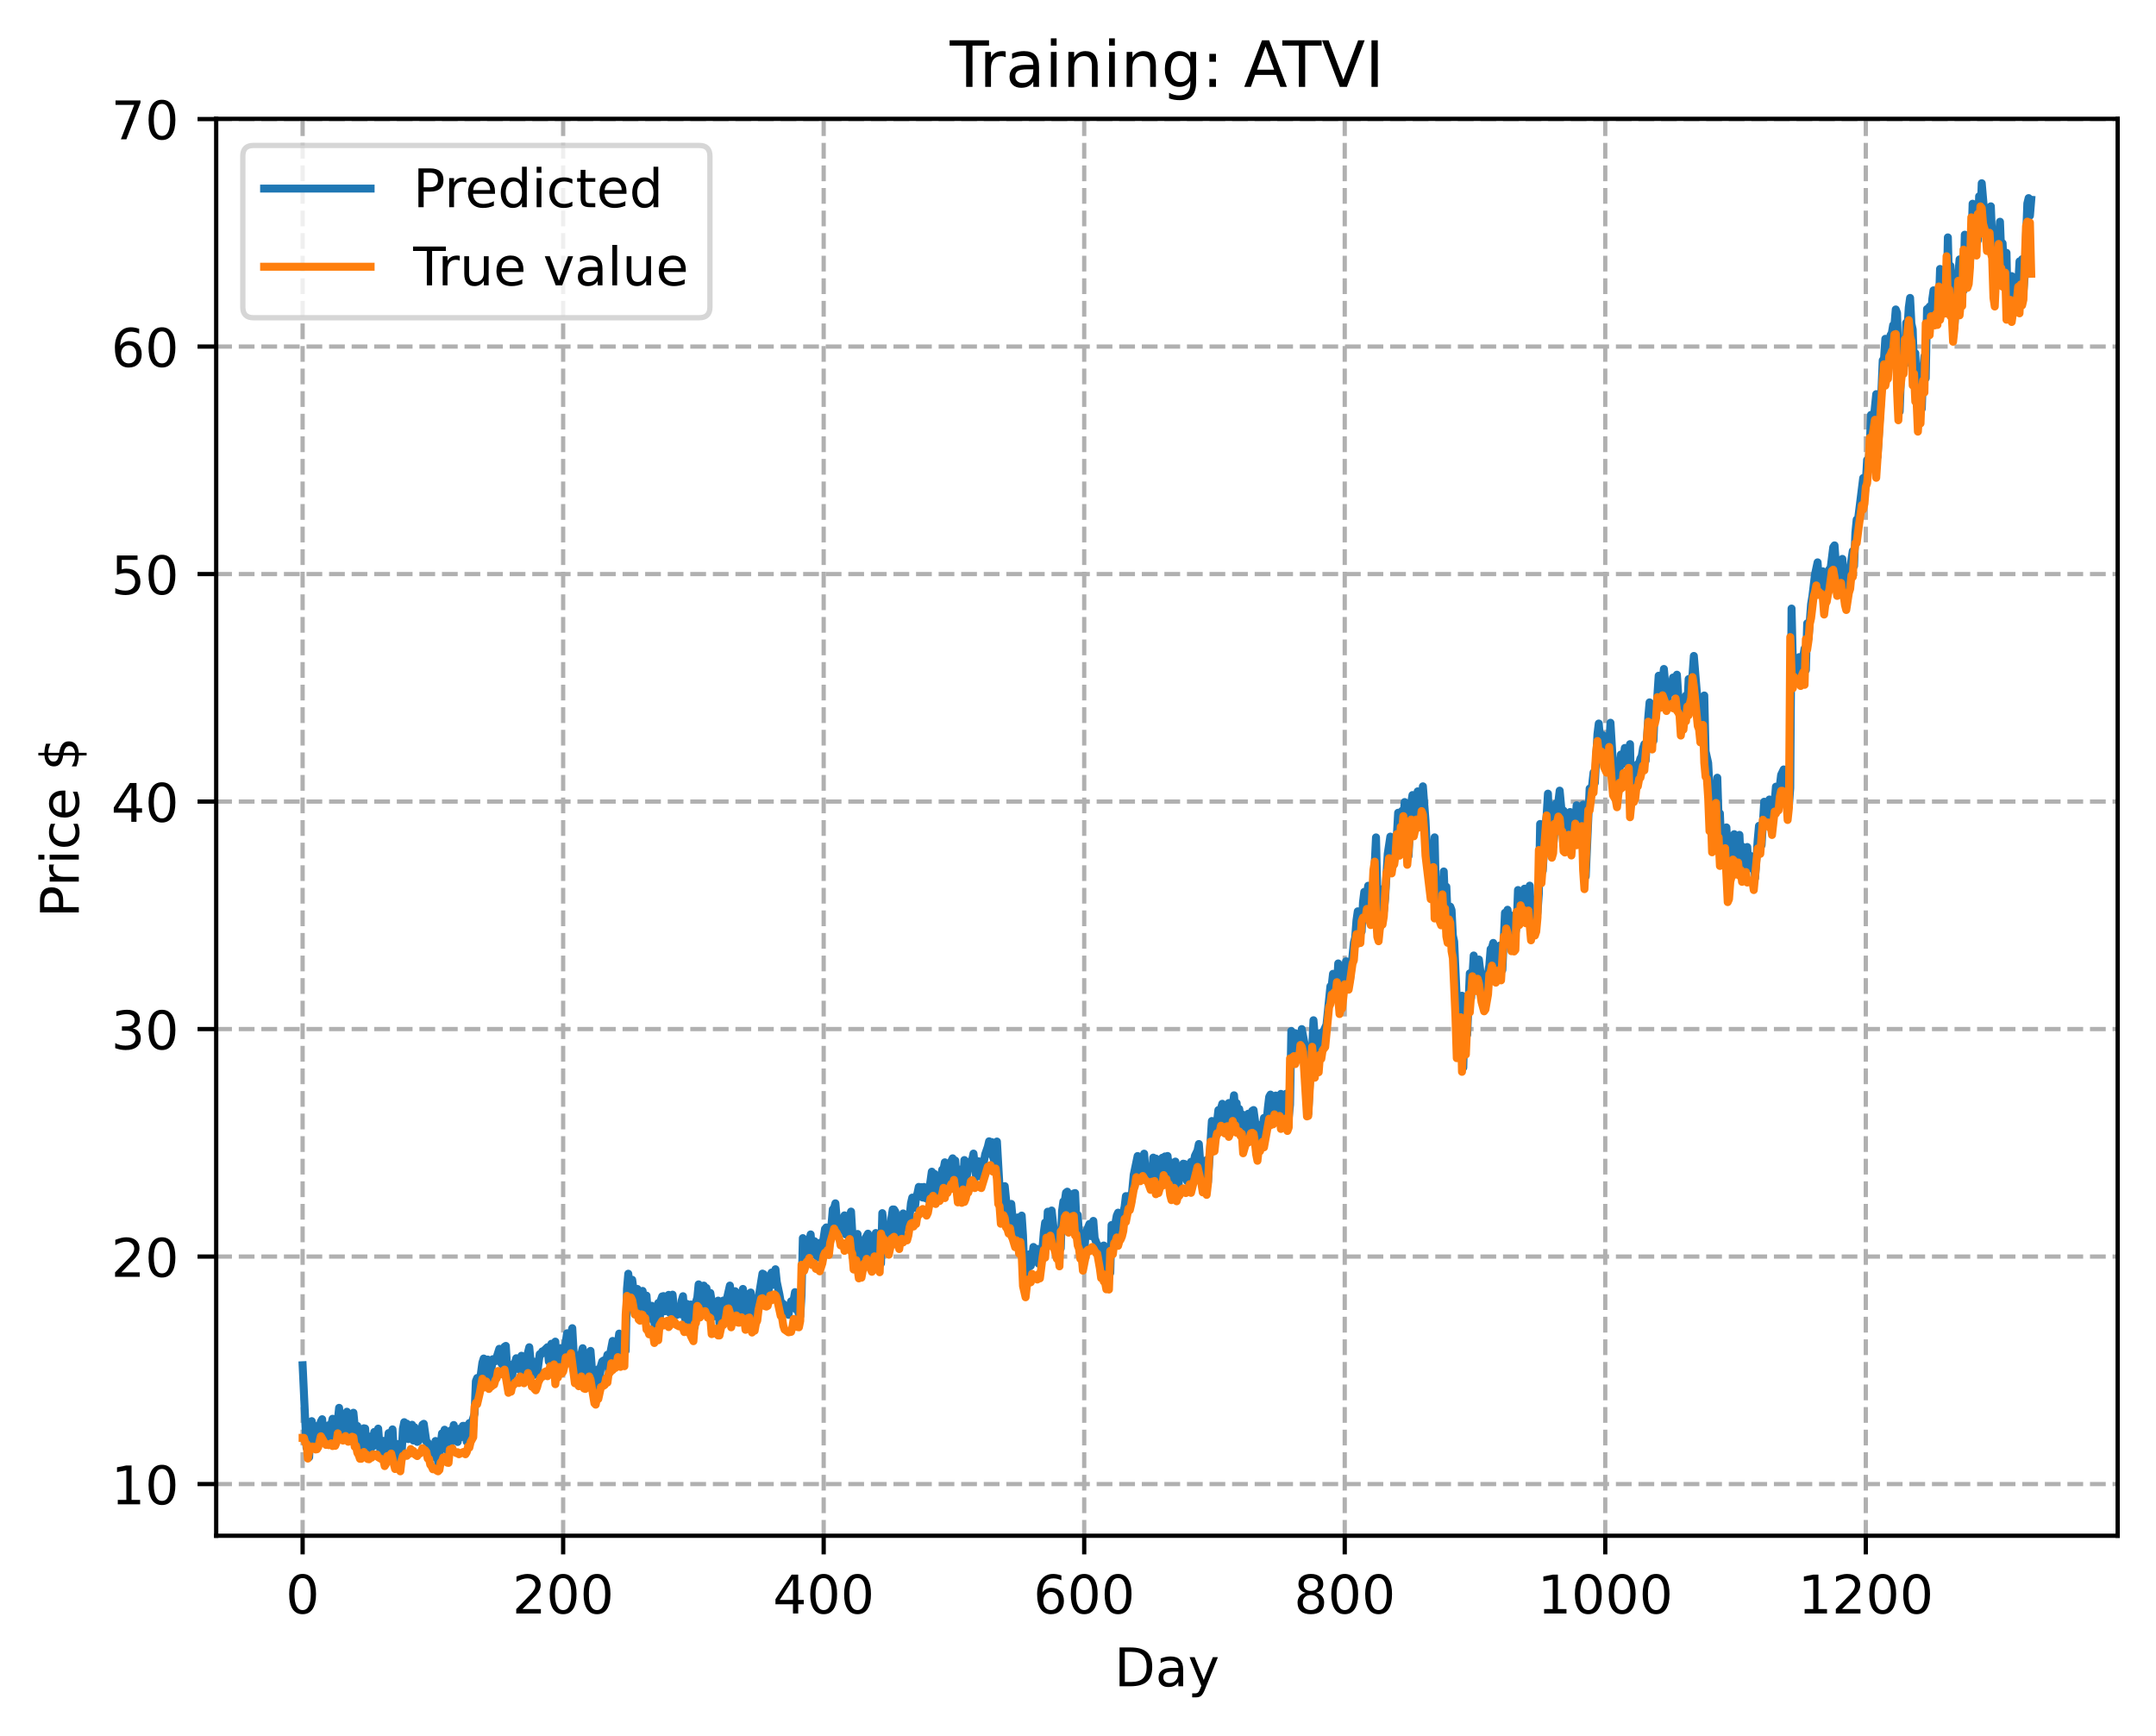 <?xml version="1.0" encoding="utf-8" standalone="no"?>
<!DOCTYPE svg PUBLIC "-//W3C//DTD SVG 1.1//EN"
  "http://www.w3.org/Graphics/SVG/1.1/DTD/svg11.dtd">
<!-- Created with matplotlib (https://matplotlib.org/) -->
<svg height="325.986pt" version="1.1" viewBox="0 0 404.923 325.986" width="404.923pt" xmlns="http://www.w3.org/2000/svg" xmlns:xlink="http://www.w3.org/1999/xlink">
 <defs>
  <style type="text/css">
*{stroke-linecap:butt;stroke-linejoin:round;}
  </style>
 </defs>
 <g id="figure_1">
  <g id="patch_1">
   <path d="M 0 325.986 
L 404.923 325.986 
L 404.923 0 
L 0 0 
z
" style="fill:#ffffff;"/>
  </g>
  <g id="axes_1">
   <g id="patch_2">
    <path d="M 40.603 288.43 
L 397.723 288.43 
L 397.723 22.318 
L 40.603 22.318 
z
" style="fill:#ffffff;"/>
   </g>
   <g id="matplotlib.axis_1">
    <g id="xtick_1">
     <g id="line2d_1">
      <path clip-path="url(#pe1fea48fa8)" d="M 56.836 288.43 
L 56.836 22.318 
" style="fill:none;stroke:#b0b0b0;stroke-dasharray:2.96,1.28;stroke-dashoffset:0;stroke-width:0.8;"/>
     </g>
     <g id="line2d_2">
      <defs>
       <path d="M 0 0 
L 0 3.5 
" id="m6c52175f25" style="stroke:#000000;stroke-width:0.8;"/>
      </defs>
      <g>
       <use style="stroke:#000000;stroke-width:0.8;" x="56.836" xlink:href="#m6c52175f25" y="288.43"/>
      </g>
     </g>
     <g id="text_1">
      <!-- 0 -->
      <defs>
       <path d="M 31.781 66.406 
Q 24.172 66.406 20.328 58.906 
Q 16.5 51.422 16.5 36.375 
Q 16.5 21.391 20.328 13.891 
Q 24.172 6.391 31.781 6.391 
Q 39.453 6.391 43.281 13.891 
Q 47.125 21.391 47.125 36.375 
Q 47.125 51.422 43.281 58.906 
Q 39.453 66.406 31.781 66.406 
z
M 31.781 74.219 
Q 44.047 74.219 50.516 64.516 
Q 56.984 54.828 56.984 36.375 
Q 56.984 17.969 50.516 8.266 
Q 44.047 -1.422 31.781 -1.422 
Q 19.531 -1.422 13.062 8.266 
Q 6.594 17.969 6.594 36.375 
Q 6.594 54.828 13.062 64.516 
Q 19.531 74.219 31.781 74.219 
z
" id="DejaVuSans-48"/>
      </defs>
      <g transform="translate(53.655 303.029)scale(0.1 -0.1)">
       <use xlink:href="#DejaVuSans-48"/>
      </g>
     </g>
    </g>
    <g id="xtick_2">
     <g id="line2d_3">
      <path clip-path="url(#pe1fea48fa8)" d="M 105.766 288.43 
L 105.766 22.318 
" style="fill:none;stroke:#b0b0b0;stroke-dasharray:2.96,1.28;stroke-dashoffset:0;stroke-width:0.8;"/>
     </g>
     <g id="line2d_4">
      <g>
       <use style="stroke:#000000;stroke-width:0.8;" x="105.766" xlink:href="#m6c52175f25" y="288.43"/>
      </g>
     </g>
     <g id="text_2">
      <!-- 200 -->
      <defs>
       <path d="M 19.188 8.297 
L 53.609 8.297 
L 53.609 0 
L 7.328 0 
L 7.328 8.297 
Q 12.938 14.109 22.625 23.891 
Q 32.328 33.688 34.812 36.531 
Q 39.547 41.844 41.422 45.531 
Q 43.312 49.219 43.312 52.781 
Q 43.312 58.594 39.234 62.25 
Q 35.156 65.922 28.609 65.922 
Q 23.969 65.922 18.812 64.312 
Q 13.672 62.703 7.812 59.422 
L 7.812 69.391 
Q 13.766 71.781 18.938 73 
Q 24.125 74.219 28.422 74.219 
Q 39.75 74.219 46.484 68.547 
Q 53.219 62.891 53.219 53.422 
Q 53.219 48.922 51.531 44.891 
Q 49.859 40.875 45.406 35.406 
Q 44.188 33.984 37.641 27.219 
Q 31.109 20.453 19.188 8.297 
z
" id="DejaVuSans-50"/>
      </defs>
      <g transform="translate(96.223 303.029)scale(0.1 -0.1)">
       <use xlink:href="#DejaVuSans-50"/>
       <use x="63.623" xlink:href="#DejaVuSans-48"/>
       <use x="127.246" xlink:href="#DejaVuSans-48"/>
      </g>
     </g>
    </g>
    <g id="xtick_3">
     <g id="line2d_5">
      <path clip-path="url(#pe1fea48fa8)" d="M 154.697 288.43 
L 154.697 22.318 
" style="fill:none;stroke:#b0b0b0;stroke-dasharray:2.96,1.28;stroke-dashoffset:0;stroke-width:0.8;"/>
     </g>
     <g id="line2d_6">
      <g>
       <use style="stroke:#000000;stroke-width:0.8;" x="154.697" xlink:href="#m6c52175f25" y="288.43"/>
      </g>
     </g>
     <g id="text_3">
      <!-- 400 -->
      <defs>
       <path d="M 37.797 64.312 
L 12.891 25.391 
L 37.797 25.391 
z
M 35.203 72.906 
L 47.609 72.906 
L 47.609 25.391 
L 58.016 25.391 
L 58.016 17.188 
L 47.609 17.188 
L 47.609 0 
L 37.797 0 
L 37.797 17.188 
L 4.891 17.188 
L 4.891 26.703 
z
" id="DejaVuSans-52"/>
      </defs>
      <g transform="translate(145.153 303.029)scale(0.1 -0.1)">
       <use xlink:href="#DejaVuSans-52"/>
       <use x="63.623" xlink:href="#DejaVuSans-48"/>
       <use x="127.246" xlink:href="#DejaVuSans-48"/>
      </g>
     </g>
    </g>
    <g id="xtick_4">
     <g id="line2d_7">
      <path clip-path="url(#pe1fea48fa8)" d="M 203.628 288.43 
L 203.628 22.318 
" style="fill:none;stroke:#b0b0b0;stroke-dasharray:2.96,1.28;stroke-dashoffset:0;stroke-width:0.8;"/>
     </g>
     <g id="line2d_8">
      <g>
       <use style="stroke:#000000;stroke-width:0.8;" x="203.628" xlink:href="#m6c52175f25" y="288.43"/>
      </g>
     </g>
     <g id="text_4">
      <!-- 600 -->
      <defs>
       <path d="M 33.016 40.375 
Q 26.375 40.375 22.484 35.828 
Q 18.609 31.297 18.609 23.391 
Q 18.609 15.531 22.484 10.953 
Q 26.375 6.391 33.016 6.391 
Q 39.656 6.391 43.531 10.953 
Q 47.406 15.531 47.406 23.391 
Q 47.406 31.297 43.531 35.828 
Q 39.656 40.375 33.016 40.375 
z
M 52.594 71.297 
L 52.594 62.312 
Q 48.875 64.062 45.094 64.984 
Q 41.312 65.922 37.594 65.922 
Q 27.828 65.922 22.672 59.328 
Q 17.531 52.734 16.797 39.406 
Q 19.672 43.656 24.016 45.922 
Q 28.375 48.188 33.594 48.188 
Q 44.578 48.188 50.953 41.516 
Q 57.328 34.859 57.328 23.391 
Q 57.328 12.156 50.688 5.359 
Q 44.047 -1.422 33.016 -1.422 
Q 20.359 -1.422 13.672 8.266 
Q 6.984 17.969 6.984 36.375 
Q 6.984 53.656 15.188 63.938 
Q 23.391 74.219 37.203 74.219 
Q 40.922 74.219 44.703 73.484 
Q 48.484 72.75 52.594 71.297 
z
" id="DejaVuSans-54"/>
      </defs>
      <g transform="translate(194.084 303.029)scale(0.1 -0.1)">
       <use xlink:href="#DejaVuSans-54"/>
       <use x="63.623" xlink:href="#DejaVuSans-48"/>
       <use x="127.246" xlink:href="#DejaVuSans-48"/>
      </g>
     </g>
    </g>
    <g id="xtick_5">
     <g id="line2d_9">
      <path clip-path="url(#pe1fea48fa8)" d="M 252.558 288.43 
L 252.558 22.318 
" style="fill:none;stroke:#b0b0b0;stroke-dasharray:2.96,1.28;stroke-dashoffset:0;stroke-width:0.8;"/>
     </g>
     <g id="line2d_10">
      <g>
       <use style="stroke:#000000;stroke-width:0.8;" x="252.558" xlink:href="#m6c52175f25" y="288.43"/>
      </g>
     </g>
     <g id="text_5">
      <!-- 800 -->
      <defs>
       <path d="M 31.781 34.625 
Q 24.75 34.625 20.719 30.859 
Q 16.703 27.094 16.703 20.516 
Q 16.703 13.922 20.719 10.156 
Q 24.75 6.391 31.781 6.391 
Q 38.812 6.391 42.859 10.172 
Q 46.922 13.969 46.922 20.516 
Q 46.922 27.094 42.891 30.859 
Q 38.875 34.625 31.781 34.625 
z
M 21.922 38.812 
Q 15.578 40.375 12.031 44.719 
Q 8.5 49.078 8.5 55.328 
Q 8.5 64.062 14.719 69.141 
Q 20.953 74.219 31.781 74.219 
Q 42.672 74.219 48.875 69.141 
Q 55.078 64.062 55.078 55.328 
Q 55.078 49.078 51.531 44.719 
Q 48 40.375 41.703 38.812 
Q 48.828 37.156 52.797 32.312 
Q 56.781 27.484 56.781 20.516 
Q 56.781 9.906 50.312 4.234 
Q 43.844 -1.422 31.781 -1.422 
Q 19.734 -1.422 13.25 4.234 
Q 6.781 9.906 6.781 20.516 
Q 6.781 27.484 10.781 32.312 
Q 14.797 37.156 21.922 38.812 
z
M 18.312 54.391 
Q 18.312 48.734 21.844 45.562 
Q 25.391 42.391 31.781 42.391 
Q 38.141 42.391 41.719 45.562 
Q 45.312 48.734 45.312 54.391 
Q 45.312 60.062 41.719 63.234 
Q 38.141 66.406 31.781 66.406 
Q 25.391 66.406 21.844 63.234 
Q 18.312 60.062 18.312 54.391 
z
" id="DejaVuSans-56"/>
      </defs>
      <g transform="translate(243.015 303.029)scale(0.1 -0.1)">
       <use xlink:href="#DejaVuSans-56"/>
       <use x="63.623" xlink:href="#DejaVuSans-48"/>
       <use x="127.246" xlink:href="#DejaVuSans-48"/>
      </g>
     </g>
    </g>
    <g id="xtick_6">
     <g id="line2d_11">
      <path clip-path="url(#pe1fea48fa8)" d="M 301.489 288.43 
L 301.489 22.318 
" style="fill:none;stroke:#b0b0b0;stroke-dasharray:2.96,1.28;stroke-dashoffset:0;stroke-width:0.8;"/>
     </g>
     <g id="line2d_12">
      <g>
       <use style="stroke:#000000;stroke-width:0.8;" x="301.489" xlink:href="#m6c52175f25" y="288.43"/>
      </g>
     </g>
     <g id="text_6">
      <!-- 1000 -->
      <defs>
       <path d="M 12.406 8.297 
L 28.516 8.297 
L 28.516 63.922 
L 10.984 60.406 
L 10.984 69.391 
L 28.422 72.906 
L 38.281 72.906 
L 38.281 8.297 
L 54.391 8.297 
L 54.391 0 
L 12.406 0 
z
" id="DejaVuSans-49"/>
      </defs>
      <g transform="translate(288.764 303.029)scale(0.1 -0.1)">
       <use xlink:href="#DejaVuSans-49"/>
       <use x="63.623" xlink:href="#DejaVuSans-48"/>
       <use x="127.246" xlink:href="#DejaVuSans-48"/>
       <use x="190.869" xlink:href="#DejaVuSans-48"/>
      </g>
     </g>
    </g>
    <g id="xtick_7">
     <g id="line2d_13">
      <path clip-path="url(#pe1fea48fa8)" d="M 350.419 288.43 
L 350.419 22.318 
" style="fill:none;stroke:#b0b0b0;stroke-dasharray:2.96,1.28;stroke-dashoffset:0;stroke-width:0.8;"/>
     </g>
     <g id="line2d_14">
      <g>
       <use style="stroke:#000000;stroke-width:0.8;" x="350.419" xlink:href="#m6c52175f25" y="288.43"/>
      </g>
     </g>
     <g id="text_7">
      <!-- 1200 -->
      <g transform="translate(337.694 303.029)scale(0.1 -0.1)">
       <use xlink:href="#DejaVuSans-49"/>
       <use x="63.623" xlink:href="#DejaVuSans-50"/>
       <use x="127.246" xlink:href="#DejaVuSans-48"/>
       <use x="190.869" xlink:href="#DejaVuSans-48"/>
      </g>
     </g>
    </g>
    <g id="text_8">
     <!-- Day -->
     <defs>
      <path d="M 19.672 64.797 
L 19.672 8.109 
L 31.594 8.109 
Q 46.688 8.109 53.688 14.938 
Q 60.688 21.781 60.688 36.531 
Q 60.688 51.172 53.688 57.984 
Q 46.688 64.797 31.594 64.797 
z
M 9.812 72.906 
L 30.078 72.906 
Q 51.266 72.906 61.172 64.094 
Q 71.094 55.281 71.094 36.531 
Q 71.094 17.672 61.125 8.828 
Q 51.172 0 30.078 0 
L 9.812 0 
z
" id="DejaVuSans-68"/>
      <path d="M 34.281 27.484 
Q 23.391 27.484 19.188 25 
Q 14.984 22.516 14.984 16.5 
Q 14.984 11.719 18.141 8.906 
Q 21.297 6.109 26.703 6.109 
Q 34.188 6.109 38.703 11.406 
Q 43.219 16.703 43.219 25.484 
L 43.219 27.484 
z
M 52.203 31.203 
L 52.203 0 
L 43.219 0 
L 43.219 8.297 
Q 40.141 3.328 35.547 0.953 
Q 30.953 -1.422 24.312 -1.422 
Q 15.922 -1.422 10.953 3.297 
Q 6 8.016 6 15.922 
Q 6 25.141 12.172 29.828 
Q 18.359 34.516 30.609 34.516 
L 43.219 34.516 
L 43.219 35.406 
Q 43.219 41.609 39.141 45 
Q 35.062 48.391 27.688 48.391 
Q 23 48.391 18.547 47.266 
Q 14.109 46.141 10.016 43.891 
L 10.016 52.203 
Q 14.938 54.109 19.578 55.047 
Q 24.219 56 28.609 56 
Q 40.484 56 46.344 49.844 
Q 52.203 43.703 52.203 31.203 
z
" id="DejaVuSans-97"/>
      <path d="M 32.172 -5.078 
Q 28.375 -14.844 24.75 -17.812 
Q 21.141 -20.797 15.094 -20.797 
L 7.906 -20.797 
L 7.906 -13.281 
L 13.188 -13.281 
Q 16.891 -13.281 18.938 -11.516 
Q 21 -9.766 23.484 -3.219 
L 25.094 0.875 
L 2.984 54.688 
L 12.5 54.688 
L 29.594 11.922 
L 46.688 54.688 
L 56.203 54.688 
z
" id="DejaVuSans-121"/>
     </defs>
     <g transform="translate(209.29 316.707)scale(0.1 -0.1)">
      <use xlink:href="#DejaVuSans-68"/>
      <use x="77.002" xlink:href="#DejaVuSans-97"/>
      <use x="138.281" xlink:href="#DejaVuSans-121"/>
     </g>
    </g>
   </g>
   <g id="matplotlib.axis_2">
    <g id="ytick_1">
     <g id="line2d_15">
      <path clip-path="url(#pe1fea48fa8)" d="M 40.603 278.727 
L 397.723 278.727 
" style="fill:none;stroke:#b0b0b0;stroke-dasharray:2.96,1.28;stroke-dashoffset:0;stroke-width:0.8;"/>
     </g>
     <g id="line2d_16">
      <defs>
       <path d="M 0 0 
L -3.5 0 
" id="mf724c26f61" style="stroke:#000000;stroke-width:0.8;"/>
      </defs>
      <g>
       <use style="stroke:#000000;stroke-width:0.8;" x="40.603" xlink:href="#mf724c26f61" y="278.727"/>
      </g>
     </g>
     <g id="text_9">
      <!-- 10 -->
      <g transform="translate(20.878 282.526)scale(0.1 -0.1)">
       <use xlink:href="#DejaVuSans-49"/>
       <use x="63.623" xlink:href="#DejaVuSans-48"/>
      </g>
     </g>
    </g>
    <g id="ytick_2">
     <g id="line2d_17">
      <path clip-path="url(#pe1fea48fa8)" d="M 40.603 235.999 
L 397.723 235.999 
" style="fill:none;stroke:#b0b0b0;stroke-dasharray:2.96,1.28;stroke-dashoffset:0;stroke-width:0.8;"/>
     </g>
     <g id="line2d_18">
      <g>
       <use style="stroke:#000000;stroke-width:0.8;" x="40.603" xlink:href="#mf724c26f61" y="235.999"/>
      </g>
     </g>
     <g id="text_10">
      <!-- 20 -->
      <g transform="translate(20.878 239.798)scale(0.1 -0.1)">
       <use xlink:href="#DejaVuSans-50"/>
       <use x="63.623" xlink:href="#DejaVuSans-48"/>
      </g>
     </g>
    </g>
    <g id="ytick_3">
     <g id="line2d_19">
      <path clip-path="url(#pe1fea48fa8)" d="M 40.603 193.271 
L 397.723 193.271 
" style="fill:none;stroke:#b0b0b0;stroke-dasharray:2.96,1.28;stroke-dashoffset:0;stroke-width:0.8;"/>
     </g>
     <g id="line2d_20">
      <g>
       <use style="stroke:#000000;stroke-width:0.8;" x="40.603" xlink:href="#mf724c26f61" y="193.271"/>
      </g>
     </g>
     <g id="text_11">
      <!-- 30 -->
      <defs>
       <path d="M 40.578 39.312 
Q 47.656 37.797 51.625 33 
Q 55.609 28.219 55.609 21.188 
Q 55.609 10.406 48.188 4.484 
Q 40.766 -1.422 27.094 -1.422 
Q 22.516 -1.422 17.656 -0.516 
Q 12.797 0.391 7.625 2.203 
L 7.625 11.719 
Q 11.719 9.328 16.594 8.109 
Q 21.484 6.891 26.812 6.891 
Q 36.078 6.891 40.938 10.547 
Q 45.797 14.203 45.797 21.188 
Q 45.797 27.641 41.281 31.266 
Q 36.766 34.906 28.719 34.906 
L 20.219 34.906 
L 20.219 43.016 
L 29.109 43.016 
Q 36.375 43.016 40.234 45.922 
Q 44.094 48.828 44.094 54.297 
Q 44.094 59.906 40.109 62.906 
Q 36.141 65.922 28.719 65.922 
Q 24.656 65.922 20.016 65.031 
Q 15.375 64.156 9.812 62.312 
L 9.812 71.094 
Q 15.438 72.656 20.344 73.438 
Q 25.25 74.219 29.594 74.219 
Q 40.828 74.219 47.359 69.109 
Q 53.906 64.016 53.906 55.328 
Q 53.906 49.266 50.438 45.094 
Q 46.969 40.922 40.578 39.312 
z
" id="DejaVuSans-51"/>
      </defs>
      <g transform="translate(20.878 197.071)scale(0.1 -0.1)">
       <use xlink:href="#DejaVuSans-51"/>
       <use x="63.623" xlink:href="#DejaVuSans-48"/>
      </g>
     </g>
    </g>
    <g id="ytick_4">
     <g id="line2d_21">
      <path clip-path="url(#pe1fea48fa8)" d="M 40.603 150.543 
L 397.723 150.543 
" style="fill:none;stroke:#b0b0b0;stroke-dasharray:2.96,1.28;stroke-dashoffset:0;stroke-width:0.8;"/>
     </g>
     <g id="line2d_22">
      <g>
       <use style="stroke:#000000;stroke-width:0.8;" x="40.603" xlink:href="#mf724c26f61" y="150.543"/>
      </g>
     </g>
     <g id="text_12">
      <!-- 40 -->
      <g transform="translate(20.878 154.343)scale(0.1 -0.1)">
       <use xlink:href="#DejaVuSans-52"/>
       <use x="63.623" xlink:href="#DejaVuSans-48"/>
      </g>
     </g>
    </g>
    <g id="ytick_5">
     <g id="line2d_23">
      <path clip-path="url(#pe1fea48fa8)" d="M 40.603 107.816 
L 397.723 107.816 
" style="fill:none;stroke:#b0b0b0;stroke-dasharray:2.96,1.28;stroke-dashoffset:0;stroke-width:0.8;"/>
     </g>
     <g id="line2d_24">
      <g>
       <use style="stroke:#000000;stroke-width:0.8;" x="40.603" xlink:href="#mf724c26f61" y="107.816"/>
      </g>
     </g>
     <g id="text_13">
      <!-- 50 -->
      <defs>
       <path d="M 10.797 72.906 
L 49.516 72.906 
L 49.516 64.594 
L 19.828 64.594 
L 19.828 46.734 
Q 21.969 47.469 24.109 47.828 
Q 26.266 48.188 28.422 48.188 
Q 40.625 48.188 47.75 41.5 
Q 54.891 34.812 54.891 23.391 
Q 54.891 11.625 47.562 5.094 
Q 40.234 -1.422 26.906 -1.422 
Q 22.312 -1.422 17.547 -0.641 
Q 12.797 0.141 7.719 1.703 
L 7.719 11.625 
Q 12.109 9.234 16.797 8.062 
Q 21.484 6.891 26.703 6.891 
Q 35.156 6.891 40.078 11.328 
Q 45.016 15.766 45.016 23.391 
Q 45.016 31 40.078 35.438 
Q 35.156 39.891 26.703 39.891 
Q 22.75 39.891 18.812 39.016 
Q 14.891 38.141 10.797 36.281 
z
" id="DejaVuSans-53"/>
      </defs>
      <g transform="translate(20.878 111.615)scale(0.1 -0.1)">
       <use xlink:href="#DejaVuSans-53"/>
       <use x="63.623" xlink:href="#DejaVuSans-48"/>
      </g>
     </g>
    </g>
    <g id="ytick_6">
     <g id="line2d_25">
      <path clip-path="url(#pe1fea48fa8)" d="M 40.603 65.088 
L 397.723 65.088 
" style="fill:none;stroke:#b0b0b0;stroke-dasharray:2.96,1.28;stroke-dashoffset:0;stroke-width:0.8;"/>
     </g>
     <g id="line2d_26">
      <g>
       <use style="stroke:#000000;stroke-width:0.8;" x="40.603" xlink:href="#mf724c26f61" y="65.088"/>
      </g>
     </g>
     <g id="text_14">
      <!-- 60 -->
      <g transform="translate(20.878 68.887)scale(0.1 -0.1)">
       <use xlink:href="#DejaVuSans-54"/>
       <use x="63.623" xlink:href="#DejaVuSans-48"/>
      </g>
     </g>
    </g>
    <g id="ytick_7">
     <g id="line2d_27">
      <path clip-path="url(#pe1fea48fa8)" d="M 40.603 22.36 
L 397.723 22.36 
" style="fill:none;stroke:#b0b0b0;stroke-dasharray:2.96,1.28;stroke-dashoffset:0;stroke-width:0.8;"/>
     </g>
     <g id="line2d_28">
      <g>
       <use style="stroke:#000000;stroke-width:0.8;" x="40.603" xlink:href="#mf724c26f61" y="22.36"/>
      </g>
     </g>
     <g id="text_15">
      <!-- 70 -->
      <defs>
       <path d="M 8.203 72.906 
L 55.078 72.906 
L 55.078 68.703 
L 28.609 0 
L 18.312 0 
L 43.219 64.594 
L 8.203 64.594 
z
" id="DejaVuSans-55"/>
      </defs>
      <g transform="translate(20.878 26.159)scale(0.1 -0.1)">
       <use xlink:href="#DejaVuSans-55"/>
       <use x="63.623" xlink:href="#DejaVuSans-48"/>
      </g>
     </g>
    </g>
    <g id="text_16">
     <!-- Price $ -->
     <defs>
      <path d="M 19.672 64.797 
L 19.672 37.406 
L 32.078 37.406 
Q 38.969 37.406 42.719 40.969 
Q 46.484 44.531 46.484 51.125 
Q 46.484 57.672 42.719 61.234 
Q 38.969 64.797 32.078 64.797 
z
M 9.812 72.906 
L 32.078 72.906 
Q 44.344 72.906 50.609 67.359 
Q 56.891 61.812 56.891 51.125 
Q 56.891 40.328 50.609 34.812 
Q 44.344 29.297 32.078 29.297 
L 19.672 29.297 
L 19.672 0 
L 9.812 0 
z
" id="DejaVuSans-80"/>
      <path d="M 41.109 46.297 
Q 39.594 47.172 37.812 47.578 
Q 36.031 48 33.891 48 
Q 26.266 48 22.188 43.047 
Q 18.109 38.094 18.109 28.812 
L 18.109 0 
L 9.078 0 
L 9.078 54.688 
L 18.109 54.688 
L 18.109 46.188 
Q 20.953 51.172 25.484 53.578 
Q 30.031 56 36.531 56 
Q 37.453 56 38.578 55.875 
Q 39.703 55.766 41.062 55.516 
z
" id="DejaVuSans-114"/>
      <path d="M 9.422 54.688 
L 18.406 54.688 
L 18.406 0 
L 9.422 0 
z
M 9.422 75.984 
L 18.406 75.984 
L 18.406 64.594 
L 9.422 64.594 
z
" id="DejaVuSans-105"/>
      <path d="M 48.781 52.594 
L 48.781 44.188 
Q 44.969 46.297 41.141 47.344 
Q 37.312 48.391 33.406 48.391 
Q 24.656 48.391 19.812 42.844 
Q 14.984 37.312 14.984 27.297 
Q 14.984 17.281 19.812 11.734 
Q 24.656 6.203 33.406 6.203 
Q 37.312 6.203 41.141 7.25 
Q 44.969 8.297 48.781 10.406 
L 48.781 2.094 
Q 45.016 0.344 40.984 -0.531 
Q 36.969 -1.422 32.422 -1.422 
Q 20.062 -1.422 12.781 6.344 
Q 5.516 14.109 5.516 27.297 
Q 5.516 40.672 12.859 48.328 
Q 20.219 56 33.016 56 
Q 37.156 56 41.109 55.141 
Q 45.062 54.297 48.781 52.594 
z
" id="DejaVuSans-99"/>
      <path d="M 56.203 29.594 
L 56.203 25.203 
L 14.891 25.203 
Q 15.484 15.922 20.484 11.062 
Q 25.484 6.203 34.422 6.203 
Q 39.594 6.203 44.453 7.469 
Q 49.312 8.734 54.109 11.281 
L 54.109 2.781 
Q 49.266 0.734 44.188 -0.344 
Q 39.109 -1.422 33.891 -1.422 
Q 20.797 -1.422 13.156 6.188 
Q 5.516 13.812 5.516 26.812 
Q 5.516 40.234 12.766 48.109 
Q 20.016 56 32.328 56 
Q 43.359 56 49.781 48.891 
Q 56.203 41.797 56.203 29.594 
z
M 47.219 32.234 
Q 47.125 39.594 43.094 43.984 
Q 39.062 48.391 32.422 48.391 
Q 24.906 48.391 20.391 44.141 
Q 15.875 39.891 15.188 32.172 
z
" id="DejaVuSans-101"/>
      <path id="DejaVuSans-32"/>
      <path d="M 33.797 -14.703 
L 28.906 -14.703 
L 28.859 0 
Q 23.734 0.094 18.609 1.188 
Q 13.484 2.297 8.297 4.5 
L 8.297 13.281 
Q 13.281 10.156 18.375 8.562 
Q 23.484 6.984 28.906 6.938 
L 28.906 29.203 
Q 18.109 30.953 13.203 35.156 
Q 8.297 39.359 8.297 46.688 
Q 8.297 54.641 13.625 59.219 
Q 18.953 63.812 28.906 64.5 
L 28.906 75.984 
L 33.797 75.984 
L 33.797 64.656 
Q 38.328 64.453 42.578 63.688 
Q 46.828 62.938 50.875 61.625 
L 50.875 53.078 
Q 46.828 55.125 42.547 56.25 
Q 38.281 57.375 33.797 57.562 
L 33.797 36.719 
Q 44.875 35.016 50.094 30.609 
Q 55.328 26.219 55.328 18.609 
Q 55.328 10.359 49.781 5.594 
Q 44.234 0.828 33.797 0.094 
z
M 28.906 37.594 
L 28.906 57.625 
Q 23.25 56.984 20.266 54.391 
Q 17.281 51.812 17.281 47.516 
Q 17.281 43.312 20.031 40.969 
Q 22.797 38.625 28.906 37.594 
z
M 33.797 28.219 
L 33.797 7.078 
Q 39.984 7.906 43.141 10.594 
Q 46.297 13.281 46.297 17.672 
Q 46.297 21.969 43.281 24.5 
Q 40.281 27.047 33.797 28.219 
z
" id="DejaVuSans-36"/>
     </defs>
     <g transform="translate(14.798 172.342)rotate(-90)scale(0.1 -0.1)">
      <use xlink:href="#DejaVuSans-80"/>
      <use x="58.553" xlink:href="#DejaVuSans-114"/>
      <use x="99.666" xlink:href="#DejaVuSans-105"/>
      <use x="127.449" xlink:href="#DejaVuSans-99"/>
      <use x="182.43" xlink:href="#DejaVuSans-101"/>
      <use x="243.953" xlink:href="#DejaVuSans-32"/>
      <use x="275.74" xlink:href="#DejaVuSans-36"/>
     </g>
    </g>
   </g>
   <g id="line2d_29">
    <path clip-path="url(#pe1fea48fa8)" d="M 56.836 256.411 
L 57.57 271.92 
L 57.814 272.253 
L 58.059 273.691 
L 58.304 268.646 
L 58.548 266.909 
L 58.793 268.086 
L 59.038 267.75 
L 59.282 270.567 
L 59.527 271.235 
L 59.772 269.001 
L 60.261 266.992 
L 60.506 266.547 
L 60.75 270.057 
L 60.995 270.264 
L 61.484 270.389 
L 61.729 267.679 
L 61.974 270.004 
L 62.218 267.574 
L 62.463 266.467 
L 62.708 269.436 
L 62.952 267.141 
L 63.197 269.237 
L 63.686 264.409 
L 63.931 268.062 
L 64.175 268.944 
L 64.42 266.53 
L 64.665 268.061 
L 65.154 265.142 
L 65.399 268.275 
L 65.643 269.349 
L 65.888 266.938 
L 66.133 265.858 
L 66.377 265.329 
L 66.867 270.355 
L 67.111 267.81 
L 67.356 270.593 
L 67.601 272.067 
L 67.845 272.324 
L 68.335 268.247 
L 68.579 268.295 
L 68.824 271.761 
L 69.069 269.743 
L 69.313 272.331 
L 69.558 272.655 
L 69.802 269.726 
L 70.047 271.657 
L 70.292 268.937 
L 70.536 271.351 
L 71.026 268.312 
L 71.27 271.448 
L 71.515 272.753 
L 71.76 273.034 
L 72.004 270.621 
L 72.494 274.389 
L 72.983 269.156 
L 73.228 272.096 
L 73.472 269.303 
L 73.717 268.455 
L 73.962 272.369 
L 74.206 272.897 
L 74.451 274.136 
L 74.696 271.213 
L 74.94 273.17 
L 75.185 273.067 
L 75.429 273.138 
L 75.674 268.329 
L 75.919 267.103 
L 76.163 267.79 
L 76.408 267.379 
L 76.653 270.277 
L 76.897 268.143 
L 77.142 269.901 
L 77.387 267.586 
L 77.631 270.546 
L 77.876 268.065 
L 78.121 270.464 
L 78.365 270.808 
L 78.61 270.646 
L 78.855 268.455 
L 79.099 269.424 
L 79.344 267.579 
L 79.589 267.408 
L 80.078 270.773 
L 80.323 270.928 
L 80.567 272.018 
L 80.812 271.583 
L 81.056 271.862 
L 81.301 273.632 
L 81.546 273.527 
L 81.79 270.638 
L 82.28 274.621 
L 82.524 273.429 
L 83.014 269.202 
L 83.258 269.625 
L 83.503 268.518 
L 83.748 268.834 
L 83.992 272.333 
L 84.237 272.798 
L 84.482 272.798 
L 84.726 268.613 
L 84.971 269.675 
L 85.216 267.636 
L 85.46 269.81 
L 85.705 268.381 
L 85.95 270.827 
L 86.194 268.355 
L 86.439 269.999 
L 86.684 268.396 
L 86.928 267.795 
L 87.417 267.806 
L 87.662 270.796 
L 88.151 267.271 
L 88.396 269.469 
L 88.641 267.147 
L 89.13 265.494 
L 89.375 259.395 
L 89.619 258.802 
L 89.864 261.341 
L 90.598 255.931 
L 90.843 255.148 
L 91.087 258.231 
L 91.577 255.337 
L 91.821 257.735 
L 92.066 258.784 
L 92.555 255.273 
L 92.8 255.763 
L 93.044 255.65 
L 93.778 253.324 
L 94.023 255.809 
L 94.268 256.238 
L 94.757 252.927 
L 95.002 252.778 
L 95.246 256.894 
L 95.736 259.728 
L 95.98 256.342 
L 96.225 258.217 
L 96.47 256.12 
L 96.714 255.956 
L 96.959 255.095 
L 97.204 255.238 
L 97.448 255.177 
L 97.693 257.406 
L 97.938 254.629 
L 98.182 256.911 
L 98.672 258.62 
L 98.916 254.994 
L 99.405 253.026 
L 99.65 255.652 
L 100.139 258.298 
L 100.384 255.754 
L 100.629 257.922 
L 100.873 258.156 
L 101.363 254.326 
L 101.607 254.39 
L 101.852 253.804 
L 102.097 253.74 
L 102.831 253.013 
L 103.075 255.712 
L 103.565 252.372 
L 103.809 255.54 
L 104.299 251.974 
L 104.543 258.433 
L 104.788 253.934 
L 105.032 256.438 
L 105.277 253.194 
L 105.522 255.04 
L 105.766 255.461 
L 106.5 250.403 
L 106.745 253.253 
L 106.99 251.199 
L 107.234 250.498 
L 107.479 249.45 
L 107.724 253.769 
L 107.968 255.024 
L 108.213 257.428 
L 108.458 255.261 
L 108.702 258.237 
L 108.947 257.606 
L 109.192 254.237 
L 109.436 253.21 
L 109.926 257.958 
L 110.17 258.145 
L 110.415 255.089 
L 110.904 253.714 
L 111.149 256.771 
L 111.883 260.898 
L 112.127 261.171 
L 112.372 257.15 
L 112.617 258.932 
L 112.861 256.501 
L 113.106 255.7 
L 113.351 255.52 
L 113.595 255.652 
L 113.84 255.53 
L 114.085 254.436 
L 114.329 257.372 
L 114.574 254.372 
L 115.063 251.845 
L 115.308 255.316 
L 115.553 253.18 
L 115.797 254.391 
L 116.287 250.466 
L 116.776 254.604 
L 117.02 252.085 
L 117.265 250.918 
L 117.51 253.695 
L 117.754 242.065 
L 117.999 239.222 
L 118.244 241.667 
L 118.488 242.694 
L 118.733 240.358 
L 119.222 244.015 
L 119.467 244.887 
L 119.712 242.083 
L 120.201 245.414 
L 120.446 245.814 
L 120.69 242.45 
L 120.935 244.099 
L 121.18 244.522 
L 121.424 243.33 
L 121.669 246.644 
L 122.158 247.683 
L 122.403 245.247 
L 123.137 249.859 
L 123.626 244.722 
L 123.871 248.597 
L 124.115 244.191 
L 124.36 243.487 
L 124.605 243.421 
L 124.849 246.284 
L 125.339 243.421 
L 125.583 243.191 
L 125.828 246.616 
L 126.317 243.151 
L 126.562 245.606 
L 127.051 246.997 
L 127.296 246.714 
L 127.785 246.839 
L 128.03 244.269 
L 128.275 243.446 
L 128.519 246.906 
L 128.764 248.14 
L 129.008 244.884 
L 129.253 247 
L 129.498 247.835 
L 129.742 245.003 
L 129.987 247.928 
L 130.232 248.996 
L 130.476 249.25 
L 130.721 244.51 
L 130.966 243.715 
L 131.21 241.221 
L 131.7 245.518 
L 131.944 242.296 
L 132.189 241.451 
L 132.434 243.951 
L 132.678 241.895 
L 133.168 245.332 
L 133.412 242.832 
L 133.657 244.355 
L 133.902 247.307 
L 134.146 244.485 
L 134.636 244.535 
L 134.88 244.273 
L 135.125 248.663 
L 135.369 246.327 
L 135.614 245.498 
L 135.859 244.255 
L 136.103 247.037 
L 136.348 244.656 
L 137.082 241.446 
L 137.571 247.269 
L 138.061 242.502 
L 138.305 244.734 
L 138.55 242.846 
L 138.795 245.692 
L 139.039 246.421 
L 139.529 242.077 
L 139.773 245.498 
L 140.018 243.555 
L 140.263 246.624 
L 140.507 244.114 
L 140.752 242.922 
L 140.996 242.751 
L 141.486 247.799 
L 141.73 245.713 
L 141.975 247.099 
L 142.22 244.409 
L 142.464 243.751 
L 143.198 239.198 
L 143.443 239.325 
L 143.932 243.47 
L 144.177 243.913 
L 144.666 239.714 
L 144.911 239.003 
L 145.156 241.317 
L 145.4 239.11 
L 145.645 238.38 
L 145.89 240.764 
L 146.379 243.091 
L 146.624 244.481 
L 147.113 244.907 
L 147.602 246.522 
L 148.091 246.942 
L 148.336 245.233 
L 148.581 244.399 
L 148.825 244.643 
L 149.07 244.046 
L 149.315 242.68 
L 149.559 245.955 
L 149.804 246.06 
L 150.049 246.839 
L 150.293 247.183 
L 150.538 243.295 
L 150.783 232.535 
L 151.027 236.588 
L 151.517 233.533 
L 151.761 233.014 
L 152.006 233.162 
L 152.251 231.839 
L 152.495 234.792 
L 152.74 235.622 
L 152.984 233.12 
L 153.229 235.055 
L 153.474 235.95 
L 153.718 236.179 
L 153.963 233.44 
L 154.208 235.636 
L 154.942 230.841 
L 155.186 230.527 
L 155.431 233.049 
L 155.676 230.535 
L 155.92 232.888 
L 156.41 227.131 
L 156.654 226.871 
L 156.899 225.999 
L 157.144 228.878 
L 157.388 229.221 
L 157.633 230.135 
L 157.878 230.35 
L 158.122 231.007 
L 158.367 228.835 
L 158.612 228.261 
L 158.856 231.848 
L 159.101 228.946 
L 159.345 231.324 
L 159.59 228.533 
L 159.835 227.552 
L 160.079 231.657 
L 160.324 232.493 
L 160.569 235.982 
L 160.813 232.968 
L 161.058 231.754 
L 161.303 235.692 
L 161.547 237.83 
L 161.792 234.649 
L 162.037 237.134 
L 162.281 233.793 
L 162.526 232.584 
L 163.015 231.699 
L 163.26 235.289 
L 163.505 235.514 
L 163.749 236.742 
L 163.994 237.34 
L 164.239 233.352 
L 164.483 231.577 
L 164.728 233.02 
L 164.972 233.184 
L 165.217 236.32 
L 165.462 237.29 
L 165.706 227.844 
L 165.951 229.91 
L 166.44 231.284 
L 166.93 232.233 
L 167.174 233.292 
L 167.419 228.788 
L 167.664 227.148 
L 167.908 227.159 
L 168.153 227.559 
L 168.398 231.183 
L 168.642 229.655 
L 169.132 232.468 
L 169.376 228.906 
L 169.621 227.897 
L 169.866 230.551 
L 170.11 228.778 
L 170.6 230.839 
L 171.089 225.97 
L 171.333 224.925 
L 171.578 225.203 
L 171.823 226.864 
L 172.067 224.81 
L 172.312 224.106 
L 172.557 222.915 
L 172.801 223.348 
L 173.046 222.959 
L 173.291 224.917 
L 173.535 222.927 
L 173.78 225.018 
L 174.025 223.452 
L 174.269 225.271 
L 175.003 220.058 
L 175.248 222.763 
L 175.493 220.453 
L 175.737 222.666 
L 175.982 223.768 
L 176.227 220.796 
L 176.471 223.245 
L 176.96 219.681 
L 177.205 219.606 
L 177.45 218.297 
L 177.694 222.04 
L 177.939 219.876 
L 178.184 221.592 
L 178.673 218.045 
L 178.918 217.546 
L 179.162 220.642 
L 179.407 217.964 
L 179.652 221.163 
L 179.896 221.934 
L 180.141 224.144 
L 180.63 219.573 
L 180.875 222.73 
L 181.12 217.872 
L 181.364 222.664 
L 181.854 218.819 
L 182.098 219.301 
L 182.343 218.022 
L 182.588 217.771 
L 182.832 216.657 
L 183.321 221.066 
L 183.811 218.105 
L 184.055 220.222 
L 184.545 221.255 
L 184.789 218.172 
L 185.034 216.779 
L 185.523 215.374 
L 185.768 214.35 
L 186.013 216.745 
L 186.257 214.495 
L 186.502 217.266 
L 186.747 218.109 
L 186.991 215.598 
L 187.236 214.396 
L 187.725 223.029 
L 187.97 223.928 
L 188.215 226.491 
L 188.459 223.513 
L 188.704 222.773 
L 189.193 227.772 
L 189.438 228.248 
L 189.682 229.391 
L 189.927 226.109 
L 190.172 228.826 
L 190.661 230.785 
L 190.906 231.502 
L 191.15 228.651 
L 191.64 232.546 
L 191.884 228.302 
L 192.129 232 
L 192.374 238.318 
L 192.863 241.262 
L 193.108 237.436 
L 193.352 235.565 
L 193.597 237.726 
L 193.842 236.303 
L 194.086 234.199 
L 194.331 236.944 
L 194.82 234.568 
L 195.065 237.334 
L 195.309 234.737 
L 195.554 237.232 
L 196.043 231.44 
L 196.288 229.611 
L 196.533 233.552 
L 196.777 227.573 
L 197.022 230.892 
L 197.511 227.35 
L 198.001 231.798 
L 198.735 234.348 
L 198.979 231.579 
L 199.224 234.453 
L 199.469 227.407 
L 199.713 225.648 
L 199.958 225.747 
L 200.203 224.009 
L 200.447 223.812 
L 200.936 229.544 
L 201.67 224.143 
L 201.915 224.068 
L 202.16 229.462 
L 202.404 228.172 
L 202.649 231.619 
L 202.894 232.452 
L 203.138 235.25 
L 203.383 231.827 
L 203.628 235.826 
L 203.872 231.713 
L 204.606 229.878 
L 204.851 232.148 
L 205.096 229.996 
L 205.34 229.3 
L 205.585 232.518 
L 206.074 233.843 
L 206.319 233.946 
L 206.808 235.341 
L 207.053 236.958 
L 207.297 233.924 
L 207.542 237.354 
L 207.787 238.092 
L 208.031 239.577 
L 208.276 235.737 
L 208.521 239.07 
L 208.765 230.077 
L 209.01 232.505 
L 209.255 233.614 
L 209.499 229.649 
L 209.744 228.303 
L 209.989 227.753 
L 210.233 231.583 
L 210.478 228.851 
L 210.967 227.788 
L 211.212 226.672 
L 211.457 224.648 
L 211.701 227.694 
L 211.946 224.622 
L 212.191 224.834 
L 212.435 225.853 
L 212.924 220.655 
L 213.658 217.116 
L 213.903 219.782 
L 214.148 220.499 
L 214.392 220.724 
L 214.882 216.675 
L 215.126 219.647 
L 215.371 220.243 
L 215.616 220.101 
L 215.86 220.324 
L 216.35 221.614 
L 216.594 217.413 
L 216.839 220.096 
L 217.084 217.594 
L 217.328 221.736 
L 217.573 219.326 
L 217.818 220.616 
L 218.307 217.439 
L 218.551 220.188 
L 218.796 217.195 
L 219.041 219.957 
L 219.285 217.109 
L 219.53 219.889 
L 219.775 218.267 
L 220.264 223.435 
L 220.753 218.16 
L 220.998 222.113 
L 221.243 223.762 
L 221.487 220.954 
L 221.732 220.474 
L 222.221 218.554 
L 222.466 218.605 
L 222.711 221.13 
L 222.955 221.832 
L 223.2 219.803 
L 223.445 220.921 
L 223.689 218.209 
L 223.934 221.7 
L 224.179 218.44 
L 224.423 217.085 
L 224.912 216.079 
L 225.157 214.857 
L 225.402 218.056 
L 226.136 221.659 
L 226.38 218.893 
L 226.625 217.863 
L 226.87 221.996 
L 227.604 210.538 
L 227.848 214.518 
L 228.093 214.815 
L 228.827 208.484 
L 229.072 208.521 
L 229.316 208.194 
L 229.561 207.302 
L 229.806 210.277 
L 230.295 211.687 
L 230.539 208.395 
L 230.784 207.162 
L 231.029 210.627 
L 231.273 208.399 
L 231.518 207.762 
L 231.763 205.71 
L 232.007 208.964 
L 232.252 207.177 
L 232.497 210.124 
L 232.741 208.273 
L 233.231 211.769 
L 233.475 209.371 
L 233.72 213.585 
L 233.965 210.85 
L 234.454 209.16 
L 234.699 212.097 
L 234.943 209.336 
L 235.188 208.63 
L 235.433 208.482 
L 236.411 215.739 
L 236.656 211.279 
L 236.9 213.48 
L 237.39 209.957 
L 237.634 213.088 
L 238.124 208.057 
L 238.368 205.995 
L 238.613 205.574 
L 238.858 209.229 
L 239.102 206.7 
L 239.347 208.692 
L 239.592 205.762 
L 240.081 208.614 
L 240.326 208.751 
L 240.57 205.445 
L 240.815 209.226 
L 241.06 206.619 
L 241.304 205.748 
L 241.549 205.419 
L 241.794 208.859 
L 242.038 209.914 
L 242.283 207.49 
L 242.527 193.629 
L 243.017 194.484 
L 243.261 194.043 
L 243.506 197.586 
L 243.995 194.328 
L 244.24 196.897 
L 244.485 193.276 
L 244.974 195.818 
L 245.708 209.136 
L 246.197 199.297 
L 246.442 196.987 
L 246.687 191.615 
L 246.931 194.616 
L 247.176 199.846 
L 247.421 195.616 
L 247.665 194.082 
L 247.91 198.631 
L 248.155 193.957 
L 248.399 195.871 
L 248.644 193.55 
L 249.133 192.43 
L 249.867 185.229 
L 250.112 185.097 
L 250.356 182.897 
L 250.601 185.76 
L 250.846 183.472 
L 251.09 185.339 
L 251.335 180.946 
L 251.824 187.81 
L 252.069 185.34 
L 252.558 183.245 
L 252.803 180.54 
L 253.048 183.222 
L 253.292 181.379 
L 253.537 184.146 
L 254.271 177.052 
L 254.515 176.098 
L 254.76 172.882 
L 255.005 171.16 
L 255.249 175.018 
L 255.494 173.163 
L 255.739 174.932 
L 255.983 169.468 
L 256.228 167.502 
L 256.473 169.802 
L 256.962 166.353 
L 257.207 169.513 
L 257.696 172.633 
L 258.43 157.272 
L 258.675 167.463 
L 259.164 174.211 
L 259.409 169.458 
L 259.653 167 
L 259.898 171.119 
L 260.143 168.785 
L 260.632 160.368 
L 261.121 157.127 
L 261.61 162.628 
L 261.855 159.333 
L 262.344 156.984 
L 262.589 152.638 
L 263.078 157.747 
L 263.323 152.283 
L 263.568 154.155 
L 263.812 150.638 
L 264.057 154.777 
L 264.302 155.5 
L 264.546 160.755 
L 265.036 150.779 
L 265.28 149.321 
L 265.77 154.927 
L 266.259 148.629 
L 266.503 153.211 
L 266.748 150.97 
L 266.993 150.804 
L 267.237 147.683 
L 267.727 154.108 
L 267.971 159.136 
L 268.216 160.636 
L 268.705 164.977 
L 268.95 165.652 
L 269.439 157.262 
L 269.684 167.772 
L 269.929 165.16 
L 270.173 170.523 
L 270.418 166.708 
L 270.663 171.218 
L 270.907 170.797 
L 271.152 163.671 
L 271.397 169.725 
L 271.641 166.538 
L 271.886 172.27 
L 272.131 173.717 
L 272.375 170.279 
L 272.62 170.932 
L 272.864 175.692 
L 273.109 176.827 
L 273.598 187.598 
L 273.843 195.384 
L 274.088 192.53 
L 274.332 187.347 
L 274.577 187.011 
L 274.822 200.506 
L 275.066 191.586 
L 275.311 190.326 
L 275.556 194.325 
L 276.045 182.801 
L 276.29 187.416 
L 276.779 179.456 
L 277.024 182.646 
L 277.513 184.399 
L 277.758 180.212 
L 278.491 186.22 
L 278.981 187.913 
L 279.47 182.774 
L 279.715 181.28 
L 279.959 178.249 
L 280.204 178.021 
L 280.449 177.092 
L 280.938 182.251 
L 281.183 182.885 
L 281.427 179.139 
L 281.672 177.595 
L 281.917 181.571 
L 282.161 182.166 
L 282.651 171.429 
L 282.895 174.041 
L 283.14 170.863 
L 283.629 175.299 
L 283.874 172.319 
L 284.118 175.71 
L 284.363 171.887 
L 284.608 175.388 
L 284.852 173.903 
L 285.097 167.16 
L 285.586 171.675 
L 285.831 167.428 
L 286.076 168.912 
L 286.32 166.904 
L 286.81 171.463 
L 287.299 166.336 
L 287.544 172.012 
L 287.788 173.999 
L 288.033 170.578 
L 288.278 168.959 
L 288.522 173.228 
L 288.767 171.277 
L 289.012 167.837 
L 289.256 154.751 
L 289.746 163.569 
L 290.235 155.522 
L 290.479 153.05 
L 290.724 149.055 
L 290.969 155.993 
L 291.213 153.472 
L 291.458 157.751 
L 291.703 158.973 
L 291.947 156.372 
L 292.192 150.94 
L 292.437 152.576 
L 292.926 148.492 
L 293.415 153.746 
L 293.66 152.254 
L 293.905 156.408 
L 294.149 158.179 
L 294.394 154.071 
L 294.639 155.965 
L 294.883 152.509 
L 295.128 157.369 
L 295.373 158.391 
L 295.617 153.933 
L 295.862 155.234 
L 296.106 151.236 
L 296.351 155.933 
L 296.596 151.748 
L 297.085 155.408 
L 297.33 151.118 
L 297.574 161.056 
L 297.819 164.604 
L 298.553 148.098 
L 298.798 149.462 
L 299.287 145.083 
L 299.532 147.042 
L 300.021 137.883 
L 300.266 135.889 
L 300.51 138.97 
L 300.755 140.287 
L 301 138.045 
L 301.244 138.671 
L 301.489 141.619 
L 301.978 142.944 
L 302.223 140.329 
L 302.467 135.743 
L 302.957 143.918 
L 303.201 147.358 
L 303.446 147.227 
L 303.691 147.395 
L 303.935 149.062 
L 304.18 144.277 
L 304.425 141.702 
L 304.669 143.56 
L 304.914 142.311 
L 305.159 140.477 
L 305.403 143.159 
L 305.648 140.576 
L 305.893 143.347 
L 306.137 139.757 
L 306.382 150.734 
L 306.627 146.925 
L 306.871 145.744 
L 307.116 147.629 
L 307.361 146.005 
L 307.605 143.486 
L 307.85 143.321 
L 308.094 142.457 
L 308.339 142.008 
L 308.584 140.525 
L 308.828 139.773 
L 309.073 142.87 
L 309.562 134.726 
L 309.807 131.915 
L 310.296 134.94 
L 310.541 139.139 
L 310.786 133.316 
L 311.03 134.395 
L 311.52 126.907 
L 311.764 129.523 
L 312.009 130.071 
L 312.498 125.64 
L 312.743 128.406 
L 312.988 129.205 
L 313.232 131.13 
L 313.477 128.581 
L 313.722 130.128 
L 314.211 127.25 
L 314.455 129.905 
L 314.945 126.717 
L 315.189 130.504 
L 315.679 132.297 
L 315.923 135.889 
L 316.168 132.133 
L 316.413 134.555 
L 316.657 130.616 
L 316.902 132.717 
L 317.147 127.536 
L 317.391 130.859 
L 317.636 128.101 
L 317.881 126.627 
L 318.125 123.193 
L 318.859 132.121 
L 319.104 133.783 
L 319.349 134.178 
L 319.593 136.391 
L 319.838 134.341 
L 320.082 130.624 
L 320.327 141.1 
L 320.816 143.289 
L 321.306 152.391 
L 321.55 148.754 
L 321.795 155.924 
L 322.04 151.413 
L 322.284 149.716 
L 322.529 146.061 
L 322.774 153.749 
L 323.018 152.749 
L 323.263 158.831 
L 323.508 158.261 
L 323.752 159.323 
L 324.242 155.399 
L 324.731 165.971 
L 324.976 164.199 
L 325.22 160.571 
L 325.465 159.619 
L 325.71 156.666 
L 326.199 161.714 
L 326.688 156.801 
L 326.933 162.143 
L 327.177 158.957 
L 327.422 162.85 
L 327.911 159.367 
L 328.156 159.079 
L 328.401 163.132 
L 328.645 160.685 
L 328.89 160.859 
L 329.135 163.142 
L 329.379 161.494 
L 329.624 164.918 
L 330.113 157.813 
L 330.358 155.104 
L 330.847 158.737 
L 331.337 150.575 
L 331.581 152.743 
L 331.826 153.753 
L 332.07 151.39 
L 332.315 150.158 
L 332.56 153.009 
L 332.804 150.781 
L 333.049 153.744 
L 333.538 147.747 
L 333.783 150.136 
L 334.028 148.053 
L 334.272 147.592 
L 334.517 145.528 
L 335.006 144.511 
L 335.251 147.5 
L 335.496 146.294 
L 335.74 147.598 
L 335.985 151.259 
L 336.23 148.015 
L 336.474 114.294 
L 336.719 124.3 
L 336.964 127.375 
L 337.208 123.958 
L 337.453 125.747 
L 337.698 126.395 
L 337.942 123.406 
L 338.187 126.103 
L 338.431 127.395 
L 338.676 123.357 
L 338.921 121.804 
L 339.165 125.853 
L 339.41 117.072 
L 339.655 119.94 
L 340.144 113.463 
L 340.389 111.998 
L 340.878 107.887 
L 341.367 105.616 
L 341.612 109.549 
L 341.857 107.936 
L 342.101 109.13 
L 342.346 107.301 
L 342.835 112.318 
L 343.325 108.79 
L 343.569 106.924 
L 343.814 106.711 
L 344.303 102.78 
L 344.548 102.428 
L 344.792 105.949 
L 345.282 109.965 
L 345.526 106.938 
L 346.016 104.968 
L 346.26 109.515 
L 346.505 107.538 
L 346.75 110.837 
L 346.994 112.037 
L 347.239 108.305 
L 347.973 103.492 
L 348.218 106.289 
L 348.462 100.063 
L 348.707 97.582 
L 348.952 97.648 
L 349.93 89.774 
L 350.175 93.102 
L 350.419 90.701 
L 350.664 86.38 
L 350.909 86.798 
L 351.153 84.085 
L 351.398 77.917 
L 351.643 81.638 
L 352.132 76.442 
L 352.377 74.025 
L 352.621 85.779 
L 353.355 73.396 
L 353.6 67.685 
L 353.845 67.31 
L 354.089 63.634 
L 354.334 69.879 
L 354.579 67.686 
L 354.823 66.856 
L 355.068 62.951 
L 355.313 62.535 
L 355.557 61.062 
L 355.802 61.059 
L 356.046 58.12 
L 356.291 58.775 
L 356.78 77.293 
L 357.025 70.63 
L 357.27 67.605 
L 357.514 66.843 
L 357.759 68.401 
L 358.004 60.628 
L 358.248 61.639 
L 358.493 57.729 
L 358.738 55.954 
L 358.982 60.764 
L 359.227 61.869 
L 359.472 69.125 
L 359.716 66.323 
L 359.961 73.137 
L 360.206 72.845 
L 360.45 77.106 
L 360.695 72.632 
L 360.94 76.758 
L 361.184 69.265 
L 361.429 66.896 
L 361.674 71.047 
L 361.918 58.036 
L 362.163 60.698 
L 362.407 57.561 
L 362.652 60.617 
L 362.897 56.252 
L 363.141 54.53 
L 363.386 57.792 
L 363.631 59.265 
L 363.875 55.246 
L 364.12 57.954 
L 364.365 50.513 
L 364.609 57.074 
L 364.854 55.64 
L 365.343 50.632 
L 365.588 56.285 
L 365.833 44.584 
L 366.077 54.452 
L 366.322 49.923 
L 366.567 57.092 
L 366.811 55.934 
L 367.056 61.458 
L 367.301 57.801 
L 367.545 51.311 
L 367.79 51.555 
L 368.034 48.713 
L 368.279 56.12 
L 368.524 53.224 
L 368.768 54.603 
L 369.013 44.078 
L 369.747 51.176 
L 370.236 46.925 
L 370.481 38.258 
L 370.726 39.741 
L 370.97 42.132 
L 371.215 42.051 
L 371.46 45.16 
L 371.704 36.86 
L 371.949 41.534 
L 372.194 34.414 
L 372.683 40.054 
L 373.172 41.329 
L 373.417 43.688 
L 373.662 41.826 
L 373.906 38.749 
L 374.151 44.962 
L 374.395 46.673 
L 374.64 52.853 
L 374.885 53.432 
L 375.129 46.353 
L 375.374 45.012 
L 375.619 41.645 
L 375.863 47.774 
L 376.108 45.681 
L 376.353 50.715 
L 376.597 47.864 
L 376.842 47.477 
L 377.087 58.375 
L 377.331 55.321 
L 377.576 57.53 
L 377.821 51.855 
L 378.065 57.007 
L 378.31 54.136 
L 378.555 53.254 
L 378.799 55.704 
L 379.044 53.517 
L 379.289 49.088 
L 379.533 55.195 
L 379.778 48.683 
L 380.022 54.804 
L 380.267 51.704 
L 380.756 38.209 
L 381.001 37.207 
L 381.246 40.524 
L 381.49 37.529 
L 381.49 37.529 
" style="fill:none;stroke:#1f77b4;stroke-linecap:square;stroke-width:1.5;"/>
   </g>
   <g id="line2d_30">
    <path clip-path="url(#pe1fea48fa8)" d="M 56.836 270.053 
L 57.081 270.053 
L 57.325 270.95 
L 57.57 271.164 
L 57.814 273.941 
L 58.059 272.66 
L 58.548 271.677 
L 59.038 271.72 
L 59.282 272.232 
L 59.527 272.19 
L 59.772 271.805 
L 60.261 269.754 
L 60.995 271.036 
L 61.24 271.378 
L 61.484 271.25 
L 61.729 271.42 
L 62.218 271.079 
L 62.463 271.591 
L 62.708 271.207 
L 62.952 271.549 
L 63.197 270.95 
L 63.441 269.199 
L 63.686 270.096 
L 63.931 270.267 
L 64.175 270.224 
L 64.42 270.566 
L 64.909 269.711 
L 65.399 270.78 
L 65.888 270.609 
L 66.133 269.839 
L 66.377 269.925 
L 66.622 271.72 
L 66.867 271.549 
L 67.111 272.873 
L 67.356 273.258 
L 67.601 273.984 
L 67.845 273.984 
L 68.335 272.702 
L 68.579 273.172 
L 68.824 273.172 
L 69.069 274.027 
L 69.313 274.07 
L 69.558 273.6 
L 69.802 273.77 
L 70.047 273.13 
L 70.292 273.429 
L 70.536 273.172 
L 70.781 273.172 
L 71.026 273.685 
L 71.76 274.112 
L 72.004 274.198 
L 72.249 275.351 
L 72.494 274.967 
L 72.738 273.471 
L 72.983 273.77 
L 73.472 273.001 
L 74.206 275.907 
L 74.451 275.437 
L 74.94 275.779 
L 75.185 276.334 
L 75.429 274.24 
L 75.674 273.429 
L 75.919 273.429 
L 76.163 272.959 
L 76.408 273.429 
L 76.653 273.001 
L 76.897 273.044 
L 77.142 272.147 
L 77.387 272.489 
L 77.631 272.489 
L 77.876 273.13 
L 78.365 273.471 
L 78.61 272.916 
L 78.855 273.001 
L 79.099 272.617 
L 79.344 271.976 
L 79.589 272.318 
L 79.833 272.36 
L 80.078 272.702 
L 80.323 273.941 
L 80.567 273.984 
L 80.812 275.095 
L 81.056 275.394 
L 81.301 275.95 
L 81.546 275.821 
L 81.79 275.864 
L 82.035 276.206 
L 82.28 276.334 
L 82.524 276.078 
L 82.769 274.668 
L 83.014 274.411 
L 83.258 273.728 
L 83.503 273.685 
L 83.748 274.497 
L 83.992 274.71 
L 84.237 274.753 
L 84.482 272.232 
L 84.726 272.318 
L 84.971 272.019 
L 85.216 272.66 
L 85.46 272.66 
L 85.705 272.916 
L 85.95 272.745 
L 86.194 273.13 
L 86.928 272.745 
L 87.173 272.66 
L 87.417 273.13 
L 87.662 272.745 
L 87.907 271.677 
L 88.151 271.89 
L 88.396 270.822 
L 88.885 269.925 
L 89.13 264.157 
L 89.375 263.473 
L 89.619 263.729 
L 90.109 261.636 
L 90.598 258.944 
L 90.843 260.61 
L 91.087 260.439 
L 91.332 259.457 
L 91.821 260.867 
L 92.066 260.525 
L 92.311 260.397 
L 92.555 260.14 
L 92.8 260.055 
L 93.044 259.2 
L 93.289 258.858 
L 93.534 257.491 
L 93.778 258.047 
L 94.023 258.132 
L 94.268 257.961 
L 94.512 257.448 
L 94.757 257.235 
L 95.491 261.593 
L 95.736 260.696 
L 95.98 261.379 
L 96.225 260.183 
L 96.47 260.14 
L 96.714 259.67 
L 96.959 259.585 
L 97.204 259.2 
L 97.448 259.756 
L 97.693 258.517 
L 97.938 259.371 
L 98.182 259.414 
L 98.427 259.798 
L 98.672 258.816 
L 98.916 258.773 
L 99.161 257.876 
L 99.405 258.645 
L 99.65 258.816 
L 99.895 260.439 
L 100.139 259.798 
L 100.384 260.867 
L 100.629 261.123 
L 100.873 260.525 
L 101.118 259.585 
L 101.607 258.645 
L 101.852 258.602 
L 102.341 257.662 
L 102.586 257.534 
L 102.831 258.474 
L 103.075 258.004 
L 103.32 256.594 
L 103.565 257.876 
L 103.809 257.619 
L 104.054 256.252 
L 104.299 259.969 
L 104.543 257.577 
L 104.788 258.73 
L 105.032 256.765 
L 105.277 257.79 
L 105.522 257.961 
L 105.766 257.619 
L 106.011 256.594 
L 106.256 254.927 
L 106.5 256.124 
L 106.745 255.056 
L 106.99 254.757 
L 107.234 254.158 
L 107.968 259.798 
L 108.213 258.944 
L 108.458 259.969 
L 108.702 260.354 
L 108.947 258.987 
L 109.192 258.517 
L 109.436 259.286 
L 109.681 260.781 
L 109.926 260.867 
L 110.17 259.457 
L 110.415 259.243 
L 110.66 258.517 
L 110.904 259.115 
L 111.638 263.559 
L 111.883 263.815 
L 112.127 262.576 
L 112.372 262.747 
L 112.861 260.525 
L 113.351 260.268 
L 113.595 260.098 
L 113.84 258.816 
L 114.085 259.67 
L 114.329 257.833 
L 114.574 257.79 
L 114.819 256.038 
L 115.063 257.32 
L 115.308 256.808 
L 115.553 256.936 
L 115.797 256.209 
L 116.042 254.885 
L 116.287 255.098 
L 116.531 256.722 
L 116.776 256.423 
L 117.02 255.697 
L 117.265 256.594 
L 117.51 246.852 
L 117.754 243.391 
L 117.999 243.776 
L 118.244 244.63 
L 118.488 243.69 
L 118.733 244.203 
L 119.222 246.895 
L 119.467 246.638 
L 119.712 246.681 
L 119.956 247.835 
L 120.201 248.048 
L 120.446 246.852 
L 120.69 246.937 
L 120.935 247.835 
L 121.18 247.536 
L 121.424 249.715 
L 121.669 249.886 
L 121.914 250.612 
L 122.158 249.672 
L 122.403 250.014 
L 122.648 250.697 
L 122.892 252.236 
L 123.137 251.424 
L 123.381 249.886 
L 123.626 251.723 
L 123.871 248.903 
L 124.36 248.091 
L 124.605 248.946 
L 125.339 248.048 
L 125.583 249.245 
L 125.828 248.946 
L 126.073 247.749 
L 126.317 248.134 
L 126.562 248.177 
L 126.807 248.39 
L 127.051 248.86 
L 127.541 249.117 
L 127.785 249.031 
L 128.03 248.775 
L 128.519 250.185 
L 128.764 249.245 
L 129.253 250.27 
L 129.498 249.33 
L 129.742 250.911 
L 130.232 251.894 
L 130.476 248.604 
L 130.721 248.476 
L 130.966 245.271 
L 131.21 245.57 
L 131.455 247.45 
L 131.7 246.296 
L 131.944 246.296 
L 132.189 246.852 
L 132.434 246.254 
L 132.923 247.493 
L 133.168 247.365 
L 133.412 247.536 
L 133.657 250.569 
L 133.902 250.484 
L 134.146 250.185 
L 134.391 250.099 
L 134.636 249.501 
L 134.88 250.826 
L 135.125 250.826 
L 135.614 248.518 
L 135.859 248.86 
L 136.103 248.347 
L 136.348 247.45 
L 136.593 245.826 
L 136.837 245.741 
L 137.082 246.596 
L 137.327 249.287 
L 137.571 247.963 
L 137.816 247.322 
L 138.061 247.92 
L 138.305 247.066 
L 138.55 248.39 
L 138.795 248.433 
L 139.284 247.407 
L 139.529 248.305 
L 139.773 247.749 
L 140.018 249.757 
L 140.263 247.963 
L 140.507 247.536 
L 140.752 247.45 
L 141.241 250.27 
L 141.486 249.8 
L 141.73 249.928 
L 141.975 248.561 
L 142.22 248.048 
L 142.464 245.997 
L 142.954 243.904 
L 143.198 243.818 
L 143.443 244.203 
L 143.688 245.314 
L 143.932 245.399 
L 144.177 245.271 
L 144.666 243.306 
L 144.911 244.203 
L 145.156 243.177 
L 145.4 243.092 
L 145.645 243.263 
L 145.89 243.776 
L 146.624 247.151 
L 146.868 247.407 
L 147.113 248.988 
L 147.357 249.715 
L 148.091 250.227 
L 148.581 250.142 
L 148.825 249.202 
L 149.07 247.707 
L 149.804 249.245 
L 150.049 249.287 
L 150.293 248.091 
L 150.538 237.537 
L 150.783 238.734 
L 151.027 238.691 
L 151.517 236.982 
L 151.761 236.854 
L 152.006 236.255 
L 152.251 237.366 
L 152.495 237.58 
L 152.74 237.195 
L 152.984 237.324 
L 153.229 238.306 
L 153.474 238.392 
L 153.718 237.922 
L 153.963 238.776 
L 154.452 237.238 
L 154.697 235.828 
L 154.942 235.273 
L 155.186 235.529 
L 155.431 234.76 
L 155.676 235.7 
L 155.92 233.435 
L 156.41 231.726 
L 156.654 230.744 
L 156.899 231.299 
L 157.144 231.555 
L 157.633 232.666 
L 157.878 233.905 
L 158.122 233.478 
L 158.367 233.478 
L 158.612 234.931 
L 158.856 234.076 
L 159.101 234.119 
L 159.345 233.051 
L 159.59 232.709 
L 159.835 234.974 
L 160.079 235.486 
L 160.324 238.435 
L 160.569 237.11 
L 160.813 236.683 
L 161.303 240.101 
L 161.547 239.246 
L 161.792 239.973 
L 162.281 237.324 
L 162.526 237.324 
L 162.771 236.426 
L 163.015 237.58 
L 163.26 237.836 
L 163.749 238.862 
L 164.239 235.956 
L 164.728 236.255 
L 164.972 238.477 
L 165.217 238.947 
L 165.462 231.684 
L 165.706 232.581 
L 165.951 232.624 
L 166.44 233.863 
L 166.93 235.657 
L 167.174 234.504 
L 167.419 232.666 
L 167.908 232.282 
L 168.153 233.735 
L 168.398 233.094 
L 168.642 233.521 
L 168.887 234.589 
L 169.132 232.794 
L 169.376 232.666 
L 169.621 233.35 
L 169.866 232.794 
L 170.355 232.965 
L 170.6 232.068 
L 170.844 230.487 
L 171.089 229.804 
L 171.333 229.675 
L 171.578 230.359 
L 171.823 229.974 
L 172.067 229.889 
L 172.312 228.265 
L 172.557 228.223 
L 172.801 227.325 
L 173.046 227.411 
L 173.291 227.069 
L 173.535 227.881 
L 173.78 227.283 
L 174.025 228.308 
L 174.269 227.795 
L 174.759 225.103 
L 175.003 225.445 
L 175.248 224.591 
L 175.493 224.933 
L 175.737 226.129 
L 175.982 225.232 
L 176.227 225.574 
L 176.471 225.574 
L 176.96 224.249 
L 177.205 223.095 
L 177.45 225.018 
L 177.694 223.48 
L 177.939 224.078 
L 178.673 222.369 
L 178.918 223.266 
L 179.162 221.6 
L 179.407 223.352 
L 179.652 223.651 
L 179.896 225.83 
L 180.141 225.574 
L 180.386 224.847 
L 180.63 225.915 
L 180.875 223.394 
L 181.12 225.744 
L 181.364 225.146 
L 181.609 224.035 
L 181.854 223.993 
L 182.098 223.138 
L 182.343 221.856 
L 182.588 221.643 
L 182.832 222.027 
L 183.077 223.138 
L 183.566 222.497 
L 183.811 222.625 
L 184.055 223.01 
L 184.3 223.138 
L 185.523 219.122 
L 185.768 219.805 
L 186.013 218.823 
L 186.502 220.062 
L 186.991 219.463 
L 187.236 221.514 
L 187.481 226.129 
L 187.725 226.556 
L 187.97 229.846 
L 188.215 228.436 
L 188.459 228.223 
L 188.704 228.778 
L 188.948 230.53 
L 189.193 230.829 
L 189.438 231.684 
L 189.682 230.658 
L 189.927 232.111 
L 190.172 232.624 
L 190.661 234.247 
L 190.906 232.965 
L 191.15 233.265 
L 191.395 235.444 
L 191.64 233.265 
L 191.884 235.657 
L 192.129 241.511 
L 192.618 243.647 
L 192.863 241.468 
L 193.108 240.315 
L 193.352 240.913 
L 193.597 240.827 
L 193.842 239.246 
L 194.086 240.101 
L 194.331 240.015 
L 194.575 239.545 
L 194.82 240.315 
L 195.065 239.289 
L 195.309 240.101 
L 195.799 236.213 
L 196.043 234.717 
L 196.288 236.213 
L 196.533 232.453 
L 196.777 233.521 
L 197.022 233.222 
L 197.267 232.068 
L 197.756 234.247 
L 198.001 234.546 
L 198.49 236.426 
L 198.735 235.956 
L 198.979 237.836 
L 199.224 231.256 
L 199.469 231 
L 199.713 230.444 
L 199.958 228.607 
L 200.203 228.223 
L 200.447 228.949 
L 200.692 231.513 
L 200.936 231.128 
L 201.426 228.436 
L 201.67 228.351 
L 201.915 232.068 
L 202.16 231.854 
L 202.404 233.905 
L 202.649 234.546 
L 202.894 236.426 
L 203.138 235.914 
L 203.383 238.648 
L 204.117 234.931 
L 204.362 234.717 
L 204.606 235.016 
L 205.096 234.205 
L 205.34 234.461 
L 205.83 235.358 
L 206.074 235.444 
L 206.563 238.221 
L 206.808 240.058 
L 207.053 239.204 
L 207.297 240.699 
L 207.542 240.87 
L 207.787 242.152 
L 208.031 240.571 
L 208.276 242.195 
L 208.521 234.931 
L 208.765 235.059 
L 209.01 235.572 
L 209.255 233.478 
L 209.499 233.222 
L 209.744 232.41 
L 209.989 233.991 
L 210.233 233.136 
L 210.478 232.794 
L 210.723 232.196 
L 210.967 231.214 
L 211.212 228.906 
L 211.457 229.504 
L 211.946 226.984 
L 212.191 227.283 
L 212.435 226.257 
L 212.924 223.437 
L 213.169 222.711 
L 213.414 221.087 
L 213.903 221.813 
L 214.148 221.856 
L 214.392 221.6 
L 214.637 220.873 
L 215.126 221.685 
L 215.371 221.813 
L 215.616 222.113 
L 216.105 223.48 
L 216.35 221.942 
L 216.594 222.882 
L 216.839 221.813 
L 217.084 224.292 
L 217.328 223.993 
L 217.573 224.078 
L 218.062 222.412 
L 218.307 222.711 
L 218.551 220.703 
L 218.796 222.54 
L 219.041 221.386 
L 219.285 222.412 
L 219.53 222.412 
L 219.775 224.463 
L 220.019 225.403 
L 220.509 223.095 
L 220.998 225.616 
L 221.243 224.719 
L 221.487 224.591 
L 221.732 224.163 
L 221.977 223.352 
L 222.221 223.181 
L 222.466 223.48 
L 222.711 224.078 
L 222.955 223.523 
L 223.2 223.608 
L 223.445 222.412 
L 223.689 224.035 
L 224.423 221.087 
L 224.912 219.164 
L 225.646 222.369 
L 225.891 223.95 
L 226.38 222.369 
L 226.625 224.42 
L 226.87 222.326 
L 227.114 217.156 
L 227.359 214.422 
L 227.604 216.173 
L 227.848 216.302 
L 228.093 216.216 
L 228.338 213.909 
L 228.582 212.841 
L 228.827 212.841 
L 229.072 212.584 
L 229.316 211.431 
L 230.05 212.883 
L 230.295 211.602 
L 230.539 211.516 
L 230.784 213.524 
L 231.273 212.371 
L 231.518 210.533 
L 231.763 211.73 
L 232.007 211.345 
L 232.252 212.755 
L 232.497 212.413 
L 232.741 212.499 
L 232.986 213.353 
L 233.231 212.926 
L 233.475 216.601 
L 234.209 214.037 
L 234.454 214.592 
L 234.943 212.841 
L 235.188 212.755 
L 235.433 212.926 
L 235.677 214.464 
L 235.922 216.814 
L 236.167 218.011 
L 236.411 215.789 
L 236.656 216.216 
L 237.145 214.422 
L 237.39 215.49 
L 238.368 210.106 
L 238.613 211.345 
L 238.858 211.003 
L 239.102 211.174 
L 239.347 209.294 
L 239.836 210.576 
L 240.081 210.619 
L 240.326 209.593 
L 240.57 212.029 
L 240.815 211.602 
L 241.06 210.448 
L 241.304 210.106 
L 241.794 212.413 
L 242.038 211.772 
L 242.283 198.783 
L 242.527 198.783 
L 243.017 198.356 
L 243.261 199.851 
L 243.751 198.185 
L 243.995 198.911 
L 244.24 196.262 
L 244.485 196.604 
L 244.729 197.63 
L 245.463 209.679 
L 245.708 209.593 
L 246.442 196.604 
L 246.931 202.415 
L 247.176 200.236 
L 247.421 199.253 
L 247.665 201.39 
L 247.91 198.1 
L 248.155 198.869 
L 248.399 197.288 
L 248.888 196.647 
L 249.622 189.127 
L 249.867 188.571 
L 250.112 186.777 
L 250.356 187.247 
L 250.601 186.349 
L 250.846 186.905 
L 251.09 184.469 
L 251.58 190.451 
L 251.824 189.469 
L 252.069 189.426 
L 252.558 184.854 
L 252.803 185.11 
L 253.048 184.982 
L 253.292 185.879 
L 253.537 184.427 
L 254.026 180.966 
L 254.271 180.367 
L 254.515 177.035 
L 254.76 175.454 
L 255.005 177.248 
L 255.249 176.949 
L 255.494 177.12 
L 255.739 172.976 
L 255.983 172.335 
L 256.473 172.42 
L 256.717 170.711 
L 257.207 172.933 
L 257.451 173.745 
L 257.941 163.405 
L 258.185 161.824 
L 258.43 171.907 
L 258.675 175.967 
L 258.919 176.778 
L 259.409 171.865 
L 259.653 173.659 
L 259.898 172.121 
L 260.387 163.917 
L 260.632 163.319 
L 260.876 161.183 
L 261.121 161.866 
L 261.366 164.045 
L 261.61 162.379 
L 261.855 162.336 
L 262.1 160.542 
L 262.344 156.654 
L 262.589 157.465 
L 262.834 160.713 
L 263.078 155.286 
L 263.323 156.141 
L 263.568 153.278 
L 263.812 156.568 
L 264.057 157.465 
L 264.302 162.422 
L 265.036 153.919 
L 265.525 157.081 
L 265.77 155.927 
L 266.014 153.919 
L 266.259 155.5 
L 266.748 154.688 
L 266.993 152.338 
L 267.237 152.979 
L 267.482 156.055 
L 267.727 160.713 
L 268.705 168.874 
L 268.95 166.737 
L 269.195 162.849 
L 269.439 172.506 
L 269.684 170.198 
L 269.929 172.292 
L 270.173 171.266 
L 270.418 173.146 
L 270.663 173.787 
L 270.907 167.976 
L 271.152 173.061 
L 271.397 170.626 
L 271.641 175.881 
L 271.886 177.077 
L 272.131 172.676 
L 272.375 173.317 
L 272.62 178.658 
L 272.864 179.94 
L 273.354 191.007 
L 273.598 198.74 
L 273.843 198.356 
L 274.088 192.63 
L 274.332 191.049 
L 274.577 201.304 
L 274.822 195.749 
L 275.066 195.621 
L 275.311 198.057 
L 275.8 186.777 
L 276.045 190.152 
L 276.534 183.358 
L 276.779 185.196 
L 277.024 185.238 
L 277.268 186.136 
L 277.513 183.828 
L 277.758 184.683 
L 278.247 188.187 
L 278.736 189.939 
L 278.981 189.597 
L 279.47 186.777 
L 279.715 182.974 
L 279.959 182.675 
L 280.204 181.35 
L 280.449 182.162 
L 280.693 183.871 
L 280.938 184.555 
L 281.183 182.418 
L 281.427 182.248 
L 281.672 183.828 
L 281.917 184.128 
L 282.406 175.881 
L 282.651 176.864 
L 282.895 174.386 
L 283.14 175.197 
L 283.385 177.419 
L 283.629 176.18 
L 283.874 178.658 
L 284.118 176.308 
L 284.363 178.701 
L 284.608 178.402 
L 284.852 171.224 
L 285.342 173.745 
L 285.586 170.027 
L 285.831 171.01 
L 286.076 170.839 
L 286.32 171.096 
L 286.565 173.403 
L 287.054 171.01 
L 287.544 176.607 
L 287.788 174.172 
L 288.033 173.702 
L 288.278 175.71 
L 288.522 174.984 
L 288.767 172.292 
L 289.012 159.645 
L 289.501 165.883 
L 290.479 153.15 
L 290.724 158.576 
L 290.969 157.081 
L 291.213 159.944 
L 291.458 161.097 
L 291.703 160.243 
L 291.947 154.731 
L 292.192 155.03 
L 292.437 154.432 
L 292.681 153.364 
L 292.926 153.705 
L 293.171 156.312 
L 293.415 156.141 
L 293.66 159.901 
L 293.905 160.115 
L 294.149 158.534 
L 294.394 158.576 
L 294.639 156.782 
L 294.883 160.072 
L 295.128 160.67 
L 295.373 157.337 
L 295.617 157.679 
L 295.862 154.688 
L 296.106 158.747 
L 296.351 156.141 
L 296.596 156.269 
L 296.84 157.722 
L 297.085 155.158 
L 297.33 163.447 
L 297.574 166.994 
L 298.308 152.124 
L 298.553 152.21 
L 299.042 148.364 
L 299.287 148.877 
L 299.776 141.143 
L 300.021 139.178 
L 300.266 141.528 
L 300.51 142.639 
L 300.755 141.143 
L 301 141.4 
L 301.244 144.049 
L 301.734 145.117 
L 301.978 144.391 
L 302.223 140.289 
L 302.712 146.741 
L 302.957 149.39 
L 303.446 150.244 
L 303.691 151.612 
L 304.18 146.997 
L 304.425 148.151 
L 304.669 147.937 
L 304.914 145.203 
L 305.159 145.843 
L 305.403 144.946 
L 305.648 145.673 
L 305.893 144.22 
L 306.137 153.492 
L 306.382 151.056 
L 306.627 150.458 
L 306.871 150.629 
L 307.116 150.031 
L 307.361 147.809 
L 307.605 147.681 
L 307.85 146.313 
L 308.094 146.057 
L 308.584 143.792 
L 308.828 144.69 
L 309.562 135.546 
L 310.052 136.443 
L 310.296 140.759 
L 310.541 135.76 
L 310.786 135.973 
L 311.03 134.905 
L 311.275 130.931 
L 311.52 131.658 
L 311.764 132.94 
L 312.009 132.897 
L 312.254 130.59 
L 312.743 131.914 
L 312.988 133.538 
L 313.232 132.555 
L 313.477 132.769 
L 313.722 132.555 
L 313.966 132.171 
L 314.211 133.025 
L 314.455 132.897 
L 314.7 131.188 
L 314.945 133.495 
L 315.189 133.794 
L 315.434 134.35 
L 315.679 138.152 
L 315.923 136.315 
L 316.168 137.042 
L 316.413 134.777 
L 316.657 135.461 
L 316.902 132.683 
L 317.147 134.35 
L 317.391 132.085 
L 317.636 131.145 
L 317.881 127.171 
L 318.125 128.923 
L 318.859 136.358 
L 319.104 136.999 
L 319.349 139.434 
L 319.593 139.434 
L 319.838 136.144 
L 320.082 143.28 
L 320.327 145.886 
L 320.572 146.228 
L 320.816 149.903 
L 321.061 156.098 
L 321.306 153.064 
L 321.55 160.072 
L 322.284 150.8 
L 322.529 157.423 
L 322.774 157.252 
L 323.018 162.635 
L 323.263 162.251 
L 323.508 162.422 
L 323.752 161.781 
L 323.997 159.303 
L 324.486 169.429 
L 324.731 168.874 
L 324.976 165.584 
L 325.22 164.644 
L 325.465 161.439 
L 325.71 161.695 
L 325.954 164.259 
L 326.199 162.635 
L 326.443 161.995 
L 326.688 164.473 
L 326.933 163.405 
L 327.177 165.626 
L 327.911 163.789 
L 328.156 165.755 
L 328.645 165.37 
L 328.89 165.797 
L 329.135 165.584 
L 329.379 167.165 
L 330.113 159.345 
L 330.358 159.474 
L 330.603 160.371 
L 331.092 153.962 
L 331.337 154.261 
L 331.581 155.03 
L 331.826 155.03 
L 332.07 154.474 
L 332.315 155.414 
L 332.56 154.944 
L 332.804 156.824 
L 333.294 152.424 
L 333.538 152.808 
L 333.783 152.21 
L 334.028 152.21 
L 334.272 149.646 
L 334.517 148.535 
L 334.762 148.535 
L 335.006 150.501 
L 335.251 149.732 
L 335.496 150.33 
L 335.74 154.004 
L 335.985 151.697 
L 336.23 119.651 
L 336.474 126.189 
L 336.719 129.265 
L 336.964 127.129 
L 337.453 127.77 
L 337.698 127.727 
L 338.187 128.838 
L 338.431 126.83 
L 338.676 126.231 
L 338.921 128.624 
L 339.165 120.036 
L 339.41 122.001 
L 339.655 120.335 
L 339.899 117.173 
L 340.144 116.105 
L 340.633 112.003 
L 340.878 111.234 
L 341.123 109.952 
L 341.367 111.747 
L 341.612 111.148 
L 341.857 111.661 
L 342.101 111.533 
L 342.346 112.259 
L 342.591 115.421 
L 342.835 113.456 
L 343.08 113.028 
L 343.325 111.576 
L 343.569 110.807 
L 344.058 107.218 
L 344.303 107.004 
L 344.792 109.824 
L 345.037 111.918 
L 345.526 110.55 
L 345.771 109.482 
L 346.016 111.918 
L 346.26 111.747 
L 346.505 113.627 
L 346.75 114.567 
L 347.239 111.362 
L 347.484 110.593 
L 347.728 108.029 
L 347.973 108.371 
L 348.218 104.056 
L 348.462 102.005 
L 348.707 102.005 
L 349.196 98.202 
L 349.686 94.869 
L 349.93 95.681 
L 350.175 94.57 
L 350.419 91.451 
L 350.664 90.767 
L 350.909 88.075 
L 351.153 82.222 
L 351.398 83.247 
L 351.643 82.136 
L 352.132 78.846 
L 352.377 89.742 
L 353.6 71.454 
L 353.845 68.421 
L 354.089 72.437 
L 354.334 71.155 
L 354.579 71.155 
L 354.823 66.968 
L 355.068 66.583 
L 355.313 65.942 
L 355.557 65.772 
L 355.802 62.823 
L 356.046 62.738 
L 356.291 73.505 
L 356.536 78.932 
L 356.78 74.061 
L 357.27 69.745 
L 357.514 70.215 
L 357.759 63.721 
L 358.004 64.447 
L 358.493 60.131 
L 358.738 63.208 
L 358.982 64.148 
L 359.227 72.394 
L 359.472 70.173 
L 359.716 75.428 
L 359.961 75.471 
L 360.206 81.068 
L 360.45 77.223 
L 360.695 79.53 
L 360.94 73.249 
L 361.184 71.454 
L 361.429 73.719 
L 361.674 60.73 
L 361.918 62.952 
L 362.163 61.883 
L 362.407 62.952 
L 362.652 59.405 
L 362.897 59.405 
L 363.386 61.114 
L 363.631 58.935 
L 363.875 61.029 
L 364.12 53.808 
L 364.365 60.089 
L 364.854 57.482 
L 365.099 54.833 
L 365.343 58.892 
L 365.588 48.125 
L 365.833 56.5 
L 366.077 54.363 
L 366.322 59.405 
L 366.567 59.191 
L 366.811 64.191 
L 367.056 61.926 
L 367.301 57.012 
L 367.545 56.671 
L 367.79 52.74 
L 368.034 59.234 
L 368.279 56.5 
L 368.524 57.482 
L 368.768 46.886 
L 369.013 47.954 
L 369.258 50.432 
L 369.502 54.064 
L 369.747 53.338 
L 369.992 50.219 
L 370.236 40.819 
L 370.481 41.331 
L 370.726 43.211 
L 370.97 43.51 
L 371.215 47.997 
L 371.46 40.178 
L 371.704 44.023 
L 371.949 38.768 
L 372.194 39.067 
L 372.438 42.015 
L 372.928 43.724 
L 373.172 47.142 
L 373.417 46.672 
L 373.662 43.724 
L 373.906 47.527 
L 374.151 48.424 
L 374.395 55.944 
L 374.64 57.568 
L 374.885 51.885 
L 375.129 49.962 
L 375.374 45.818 
L 375.619 50.603 
L 375.863 50.347 
L 376.108 53.85 
L 376.353 51.885 
L 376.597 51.201 
L 376.842 60.046 
L 377.087 58.892 
L 377.331 59.277 
L 377.576 56.329 
L 377.821 60.473 
L 378.065 58.764 
L 378.31 57.995 
L 378.555 58.679 
L 379.044 53.85 
L 379.289 58.85 
L 379.533 53.423 
L 379.778 57.354 
L 380.022 56.286 
L 380.512 42.442 
L 380.756 41.63 
L 381.001 42.314 
L 381.246 41.801 
L 381.49 51.415 
L 381.49 51.415 
" style="fill:none;stroke:#ff7f0e;stroke-linecap:square;stroke-width:1.5;"/>
   </g>
   <g id="patch_3">
    <path d="M 40.603 288.43 
L 40.603 22.318 
" style="fill:none;stroke:#000000;stroke-linecap:square;stroke-linejoin:miter;stroke-width:0.8;"/>
   </g>
   <g id="patch_4">
    <path d="M 397.723 288.43 
L 397.723 22.318 
" style="fill:none;stroke:#000000;stroke-linecap:square;stroke-linejoin:miter;stroke-width:0.8;"/>
   </g>
   <g id="patch_5">
    <path d="M 40.603 288.43 
L 397.723 288.43 
" style="fill:none;stroke:#000000;stroke-linecap:square;stroke-linejoin:miter;stroke-width:0.8;"/>
   </g>
   <g id="patch_6">
    <path d="M 40.603 22.318 
L 397.723 22.318 
" style="fill:none;stroke:#000000;stroke-linecap:square;stroke-linejoin:miter;stroke-width:0.8;"/>
   </g>
   <g id="text_17">
    <!-- Training: ATVI -->
    <defs>
     <path d="M -0.297 72.906 
L 61.375 72.906 
L 61.375 64.594 
L 35.5 64.594 
L 35.5 0 
L 25.594 0 
L 25.594 64.594 
L -0.297 64.594 
z
" id="DejaVuSans-84"/>
     <path d="M 54.891 33.016 
L 54.891 0 
L 45.906 0 
L 45.906 32.719 
Q 45.906 40.484 42.875 44.328 
Q 39.844 48.188 33.797 48.188 
Q 26.516 48.188 22.312 43.547 
Q 18.109 38.922 18.109 30.906 
L 18.109 0 
L 9.078 0 
L 9.078 54.688 
L 18.109 54.688 
L 18.109 46.188 
Q 21.344 51.125 25.703 53.562 
Q 30.078 56 35.797 56 
Q 45.219 56 50.047 50.172 
Q 54.891 44.344 54.891 33.016 
z
" id="DejaVuSans-110"/>
     <path d="M 45.406 27.984 
Q 45.406 37.75 41.375 43.109 
Q 37.359 48.484 30.078 48.484 
Q 22.859 48.484 18.828 43.109 
Q 14.797 37.75 14.797 27.984 
Q 14.797 18.266 18.828 12.891 
Q 22.859 7.516 30.078 7.516 
Q 37.359 7.516 41.375 12.891 
Q 45.406 18.266 45.406 27.984 
z
M 54.391 6.781 
Q 54.391 -7.172 48.188 -13.984 
Q 42 -20.797 29.203 -20.797 
Q 24.469 -20.797 20.266 -20.094 
Q 16.062 -19.391 12.109 -17.922 
L 12.109 -9.188 
Q 16.062 -11.328 19.922 -12.344 
Q 23.781 -13.375 27.781 -13.375 
Q 36.625 -13.375 41.016 -8.766 
Q 45.406 -4.156 45.406 5.172 
L 45.406 9.625 
Q 42.625 4.781 38.281 2.391 
Q 33.938 0 27.875 0 
Q 17.828 0 11.672 7.656 
Q 5.516 15.328 5.516 27.984 
Q 5.516 40.672 11.672 48.328 
Q 17.828 56 27.875 56 
Q 33.938 56 38.281 53.609 
Q 42.625 51.219 45.406 46.391 
L 45.406 54.688 
L 54.391 54.688 
z
" id="DejaVuSans-103"/>
     <path d="M 11.719 12.406 
L 22.016 12.406 
L 22.016 0 
L 11.719 0 
z
M 11.719 51.703 
L 22.016 51.703 
L 22.016 39.312 
L 11.719 39.312 
z
" id="DejaVuSans-58"/>
     <path d="M 34.188 63.188 
L 20.797 26.906 
L 47.609 26.906 
z
M 28.609 72.906 
L 39.797 72.906 
L 67.578 0 
L 57.328 0 
L 50.688 18.703 
L 17.828 18.703 
L 11.188 0 
L 0.781 0 
z
" id="DejaVuSans-65"/>
     <path d="M 28.609 0 
L 0.781 72.906 
L 11.078 72.906 
L 34.188 11.531 
L 57.328 72.906 
L 67.578 72.906 
L 39.797 0 
z
" id="DejaVuSans-86"/>
     <path d="M 9.812 72.906 
L 19.672 72.906 
L 19.672 0 
L 9.812 0 
z
" id="DejaVuSans-73"/>
    </defs>
    <g transform="translate(178.386 16.318)scale(0.12 -0.12)">
     <use xlink:href="#DejaVuSans-84"/>
     <use x="46.334" xlink:href="#DejaVuSans-114"/>
     <use x="87.447" xlink:href="#DejaVuSans-97"/>
     <use x="148.727" xlink:href="#DejaVuSans-105"/>
     <use x="176.51" xlink:href="#DejaVuSans-110"/>
     <use x="239.889" xlink:href="#DejaVuSans-105"/>
     <use x="267.672" xlink:href="#DejaVuSans-110"/>
     <use x="331.051" xlink:href="#DejaVuSans-103"/>
     <use x="394.527" xlink:href="#DejaVuSans-58"/>
     <use x="428.219" xlink:href="#DejaVuSans-32"/>
     <use x="460.006" xlink:href="#DejaVuSans-65"/>
     <use x="520.664" xlink:href="#DejaVuSans-84"/>
     <use x="581.748" xlink:href="#DejaVuSans-86"/>
     <use x="650.156" xlink:href="#DejaVuSans-73"/>
    </g>
   </g>
   <g id="legend_1">
    <g id="patch_7">
     <path d="M 47.603 59.674 
L 131.331 59.674 
Q 133.331 59.674 133.331 57.674 
L 133.331 29.318 
Q 133.331 27.318 131.331 27.318 
L 47.603 27.318 
Q 45.603 27.318 45.603 29.318 
L 45.603 57.674 
Q 45.603 59.674 47.603 59.674 
z
" style="fill:#ffffff;opacity:0.8;stroke:#cccccc;stroke-linejoin:miter;"/>
    </g>
    <g id="line2d_31">
     <path d="M 49.603 35.417 
L 69.603 35.417 
" style="fill:none;stroke:#1f77b4;stroke-linecap:square;stroke-width:1.5;"/>
    </g>
    <g id="line2d_32"/>
    <g id="text_18">
     <!-- Predicted -->
     <defs>
      <path d="M 45.406 46.391 
L 45.406 75.984 
L 54.391 75.984 
L 54.391 0 
L 45.406 0 
L 45.406 8.203 
Q 42.578 3.328 38.25 0.953 
Q 33.938 -1.422 27.875 -1.422 
Q 17.969 -1.422 11.734 6.484 
Q 5.516 14.406 5.516 27.297 
Q 5.516 40.188 11.734 48.094 
Q 17.969 56 27.875 56 
Q 33.938 56 38.25 53.625 
Q 42.578 51.266 45.406 46.391 
z
M 14.797 27.297 
Q 14.797 17.391 18.875 11.75 
Q 22.953 6.109 30.078 6.109 
Q 37.203 6.109 41.297 11.75 
Q 45.406 17.391 45.406 27.297 
Q 45.406 37.203 41.297 42.844 
Q 37.203 48.484 30.078 48.484 
Q 22.953 48.484 18.875 42.844 
Q 14.797 37.203 14.797 27.297 
z
" id="DejaVuSans-100"/>
      <path d="M 18.312 70.219 
L 18.312 54.688 
L 36.812 54.688 
L 36.812 47.703 
L 18.312 47.703 
L 18.312 18.016 
Q 18.312 11.328 20.141 9.422 
Q 21.969 7.516 27.594 7.516 
L 36.812 7.516 
L 36.812 0 
L 27.594 0 
Q 17.188 0 13.234 3.875 
Q 9.281 7.766 9.281 18.016 
L 9.281 47.703 
L 2.688 47.703 
L 2.688 54.688 
L 9.281 54.688 
L 9.281 70.219 
z
" id="DejaVuSans-116"/>
     </defs>
     <g transform="translate(77.603 38.917)scale(0.1 -0.1)">
      <use xlink:href="#DejaVuSans-80"/>
      <use x="58.553" xlink:href="#DejaVuSans-114"/>
      <use x="97.416" xlink:href="#DejaVuSans-101"/>
      <use x="158.939" xlink:href="#DejaVuSans-100"/>
      <use x="222.416" xlink:href="#DejaVuSans-105"/>
      <use x="250.199" xlink:href="#DejaVuSans-99"/>
      <use x="305.18" xlink:href="#DejaVuSans-116"/>
      <use x="344.389" xlink:href="#DejaVuSans-101"/>
      <use x="405.912" xlink:href="#DejaVuSans-100"/>
     </g>
    </g>
    <g id="line2d_33">
     <path d="M 49.603 50.095 
L 69.603 50.095 
" style="fill:none;stroke:#ff7f0e;stroke-linecap:square;stroke-width:1.5;"/>
    </g>
    <g id="line2d_34"/>
    <g id="text_19">
     <!-- True value -->
     <defs>
      <path d="M 8.5 21.578 
L 8.5 54.688 
L 17.484 54.688 
L 17.484 21.922 
Q 17.484 14.156 20.5 10.266 
Q 23.531 6.391 29.594 6.391 
Q 36.859 6.391 41.078 11.031 
Q 45.312 15.672 45.312 23.688 
L 45.312 54.688 
L 54.297 54.688 
L 54.297 0 
L 45.312 0 
L 45.312 8.406 
Q 42.047 3.422 37.719 1 
Q 33.406 -1.422 27.688 -1.422 
Q 18.266 -1.422 13.375 4.438 
Q 8.5 10.297 8.5 21.578 
z
M 31.109 56 
z
" id="DejaVuSans-117"/>
      <path d="M 2.984 54.688 
L 12.5 54.688 
L 29.594 8.797 
L 46.688 54.688 
L 56.203 54.688 
L 35.688 0 
L 23.484 0 
z
" id="DejaVuSans-118"/>
      <path d="M 9.422 75.984 
L 18.406 75.984 
L 18.406 0 
L 9.422 0 
z
" id="DejaVuSans-108"/>
     </defs>
     <g transform="translate(77.603 53.595)scale(0.1 -0.1)">
      <use xlink:href="#DejaVuSans-84"/>
      <use x="46.334" xlink:href="#DejaVuSans-114"/>
      <use x="87.447" xlink:href="#DejaVuSans-117"/>
      <use x="150.826" xlink:href="#DejaVuSans-101"/>
      <use x="212.35" xlink:href="#DejaVuSans-32"/>
      <use x="244.137" xlink:href="#DejaVuSans-118"/>
      <use x="303.316" xlink:href="#DejaVuSans-97"/>
      <use x="364.596" xlink:href="#DejaVuSans-108"/>
      <use x="392.379" xlink:href="#DejaVuSans-117"/>
      <use x="455.758" xlink:href="#DejaVuSans-101"/>
     </g>
    </g>
   </g>
  </g>
 </g>
 <defs>
  <clipPath id="pe1fea48fa8">
   <rect height="266.112" width="357.12" x="40.603" y="22.318"/>
  </clipPath>
 </defs>
</svg>
